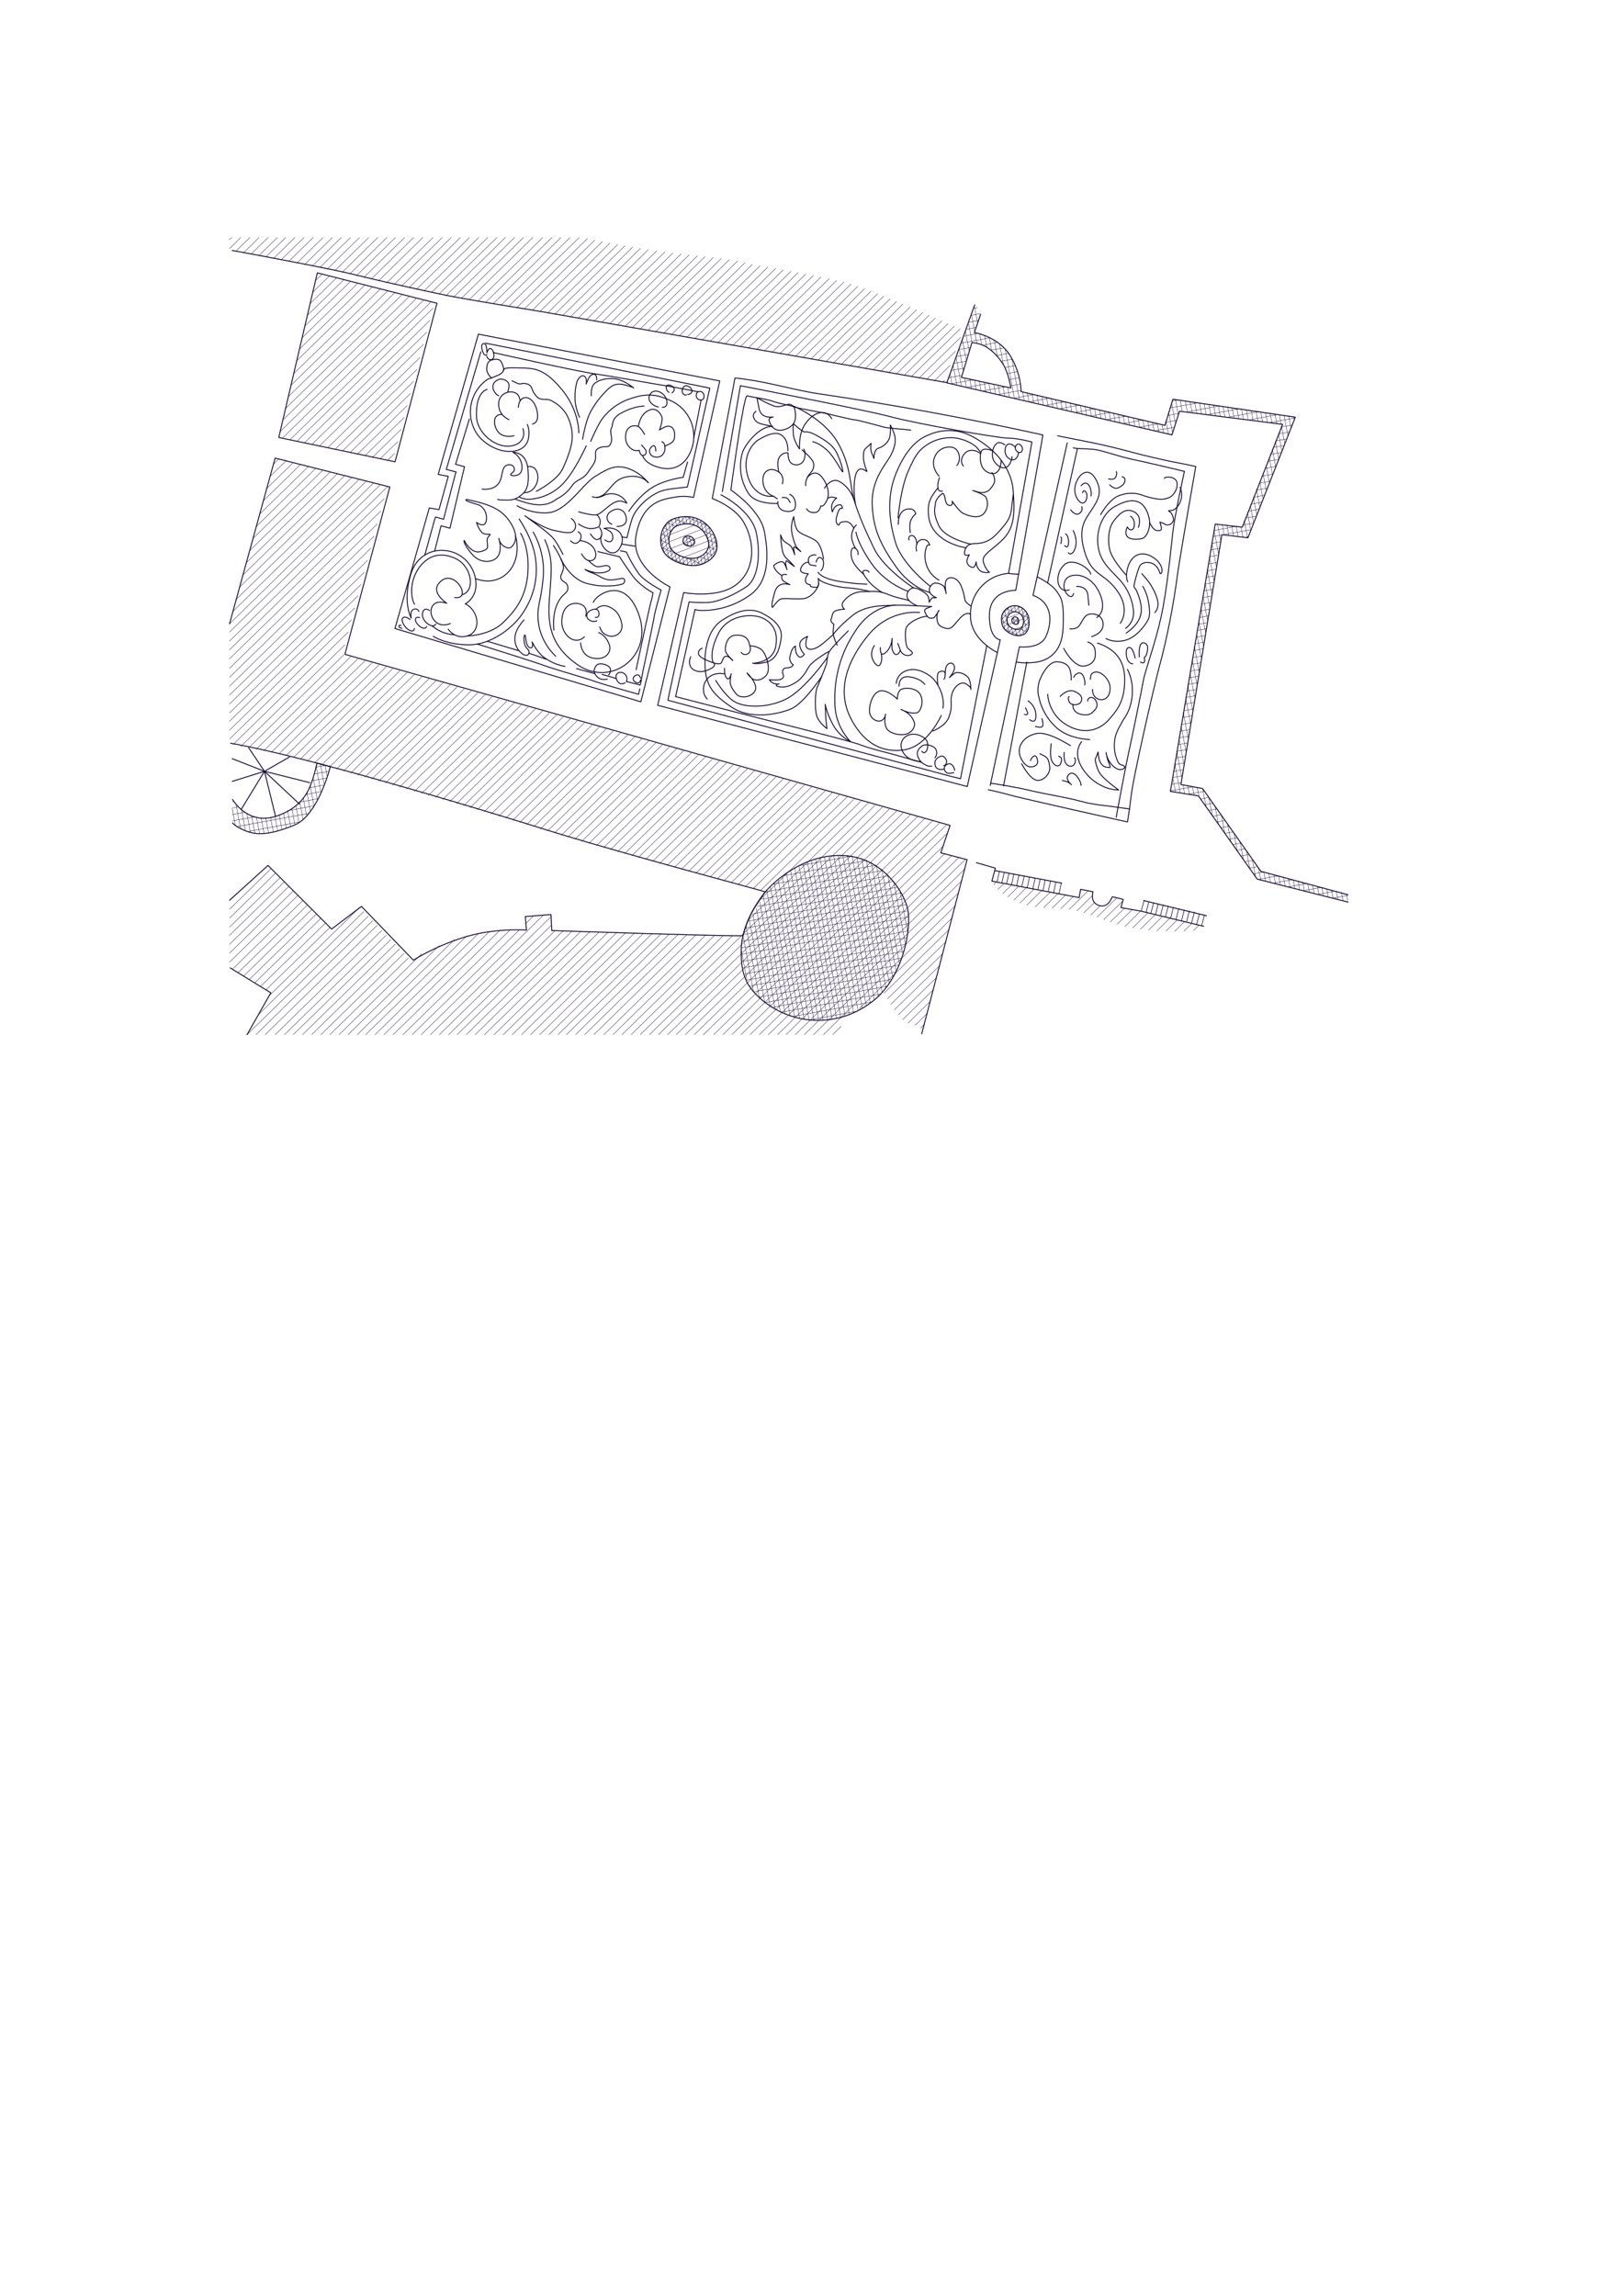 <svg xmlns="http://www.w3.org/2000/svg" width="210mm" height="297mm" viewBox="0 0 210 297"><path d="M29.84 96.15c10.42 1.83 33.72 8.98 40.33 11.04 11 3.44 28.99 8.14 28.84 8.2-.08.04-.59.87-1.42 2.09a13.52 13.52 0 0 0-1.45 3.55c-.05.18-24.75-.65-24.75-.65l-.1-2.07-3.32.26.15 1.76s-3.97-.32-7.93.88c-3.95 1.2-6.7 3.01-6.7 3.01l-6.72-6.96-3.86 2.93-8.23-8.23-4.97 4.5m.09 8.76 5.24 3.22-3.07 5.4m87.29-.1 5.87-22.53-3.4-.88 1.2-3.55-78.3-22.13L50.44 63 35.6 59.26 29.7 80.7M41.06 35.3l-4.99 21.3 15.05 3.14 5.42-20.51zM30.05 32.4s12.3 2.25 15.91 3.15c3.62.9 10.07 2.32 12.39 2.77 2.32.46 9.48 1.62 11.74 2l52.38 9.17M126.34 111.6l2.45.71-.45 1.68 11.29 2.13.19-1.07 1.6.31s-.44 1.4.79 1.78c1.22.39 1.68-1.1 1.7-1.12.03-.02 1.43.32 1.42.34l-.29 1.05 2.68.48 8.03 1.94M128.7 112.62l8.65 1.62M156.1 118.46l-8.09-1.95" style="fill:none;stroke:#140533;stroke-width:.121;stroke-linecap:round;stroke-linejoin:round;stroke-miterlimit:22.926;stroke-opacity:1"/><path d="m174.41 116.7-11.74-2.97-7.61-10.77-3.62-.58 5.8-34.58 3.5.4 5.22-13.3-13.34-1.7-.98 3.06-29.13-6.73 3.6-10.08m.77 1.21-.8 2.36s3.06.51 4.57 2.9c1.52 2.39 1.46 4.74 1.46 4.74l18.62 4.37 1.03-3.38 15.84 2.32-6.13 15.6-3.37-.4-5.3 32.32 2.8.52 7.54 10.71 11.27 3.03m-48.65-71.43-1.36 4.5 6.39 1.37s-.32-2.2-1.16-3.3a6.5 6.5 0 0 0-1.99-1.99c-.83-.52-1.88-.58-1.88-.58zm0 0" style="fill:none;stroke:#140533;stroke-width:.121;stroke-linecap:round;stroke-linejoin:round;stroke-miterlimit:22.926;stroke-opacity:1"/><path d="M99 115.4s3.77-4.6 9.41-4.73c5.64-.13 8.5 4.64 9.03 6.9.53 2.26-.45 9.13-4.88 12.22a11.29 11.29 0 0 1-15.05-1.48c-1.34-1.54-1.66-3.2-1.59-5.7.06-2.2 1.34-5.06 3.09-7.21zm0 0" style="fill:none;stroke:#140533;stroke-width:.121;stroke-linecap:round;stroke-linejoin:round;stroke-miterlimit:22.926;stroke-opacity:1"/><path d="M30.09 103.42s1.89 3.34 5.55 2.2c3.67-1.16 4.4-3.67 4.71-4.5.32-.85.67-2.4.67-2.4l1.72.46s-1.55 6.33-4.69 7.58c-3.14 1.26-4.76 1.31-6.23.74-1.46-.58-1.73-1.05-1.73-1.05" style="fill:none;stroke:#140533;stroke-width:.121;stroke-linecap:round;stroke-linejoin:round;stroke-miterlimit:22.926;stroke-opacity:1"/><path d="m157.64 52.46.25 1.38m2.67 14.3.25 1.31m8.4 44.87.2 1.08M158.24 52.55l.25 1.36M161 67.34l.41 2.19m8.41 44.95.2 1.07M158.85 52.64l.26 1.35m2.3 12.32.41 2.22m8.63 46.12.2 1.06M159.42 52.73l.25 1.33m2.11 11.3.42 2.22m8.83 47.22.2 1.06M160.04 52.82l.24 1.32m1.9 10.19.42 2.21m9.06 48.43.2 1.05M160.64 52.9l.24 1.32m1.7 9.1.42 2.21m9.28 49.61.2 1.03M161.25 53l.25 1.3m1.5 7.99.4 2.21m9.5 50.8.2 1.03M161.9 53.1l.24 1.28m1.28 6.82.41 2.2m9.74 52.09.2 1.01M162.52 53.18l.24 1.27m1.07 5.72.4 2.2m9.98 53.29.16.86M163.13 53.27l.23 1.26m.87 4.62.41 2.2M163.74 53.36l.24 1.25m.65 3.5.41 2.21M164.34 53.45l.24 1.24m.45 2.42.41 2.2M164.96 53.54l.23 1.22m.24 1.31.42 2.2M165.53 53.62l.22 1.22m.06.28.41 2.2M166.14 53.71l.49 2.58M166.75 53.8l.27 1.48M167.36 53.9l.07.35M122.55 49.27l.05.24M122.92 48.29l.25 1.36M123.32 47.22l.48 2.57M123.7 46.17l.7 3.76M124.1 45.1l.53 2.79m.18.99.22 1.2M124.53 43.98l.49 2.62m.45 2.41.23 1.22M124.93 42.9l.46 2.47m.7 3.78.23 1.22M125.32 41.85l.45 2.43m.94 5 .23 1.24M125.72 40.78l.37 2.01m.04.2.26 1.39m.94 5.03.24 1.25M126.1 39.74l.37 1.95m.28 1.46.26 1.41m.93 4.98.24 1.26M127.39 43.37l.28 1.53m.9 4.77.23 1.28M127.99 43.63l.32 1.73m.83 4.44.24 1.28M128.65 44l.4 2.16m.71 3.77.25 1.3M129.33 44.47l.51 2.76m.53 2.83.25 1.3M130.05 45.14l1.2 6.37M130.91 46.38l.99 5.28M132.31 50.67l.21 1.14M132.93 50.82l.2 1.13M133.55 50.96l.21 1.13M134.17 51.1l.21 1.13M134.8 51.26l.2 1.12M135.4 51.4l.22 1.12M136.03 51.55l.21 1.11M136.61 51.68l.21 1.12M137.24 51.83l.2 1.11M137.85 51.97l.2 1.11M138.48 52.12l.2 1.1M139.15 52.28l.2 1.1M139.78 52.42l.2 1.1M140.39 52.57l.2 1.1M141.02 52.71l.2 1.1M141.63 52.86l.21 1.1M142.26 53l.2 1.1m8.98 47.99.05.26M142.87 53.15l.2 1.1m8.65 46.19.37 2M143.5 53.3l.2 1.09m8.3 44.36.71 3.8M144.08 53.43l.2 1.1m7.98 42.67.64 3.38m.17.92.2 1.13M144.7 53.58l.2 1.09m7.65 40.84.63 3.37m.5 2.74.22 1.11M145.32 53.72l.2 1.09m7.3 39.05.63 3.35m.84 4.52.21 1.1M145.94 53.87l.2 1.08m6.97 37.22.62 3.33m1.18 6.34.24 1.27M146.63 54.03l.2 1.08m6.59 35.2.62 3.31m1.57 8.41.44 2.35M147.26 54.18l.2 1.08m6.24 33.36.62 3.3m2.1 11.27.45 2.35M147.87 54.32l.2 1.08m5.9 31.57.62 3.28m2.63 14.08.44 2.33M148.5 54.47l.2 1.07m5.56 29.74.61 3.26m3.17 16.95.44 2.33M149.12 54.61l.2 1.07m5.22 27.94.6 3.24m3.7 19.77.44 2.32M149.74 54.76l.2 1.07m4.89 26.1.6 3.22m4.23 22.64.43 2.32M150.35 54.9l.2 1.07m4.55 24.31.6 3.2m4.76 25.44.43 2.31M150.86 54.42l.32 1.7m4.2 22.48.6 3.18m5.3 28.3.43 2.3M151.2 53.3l.5 2.6m3.95 21.14.59 3.17m5.79 30.94.43 2.3M151.58 52.08l.5 2.65m3.85 20.63.59 3.14m6.32 33.81.28 1.5M152.08 51.65l.36 1.93m3.77 20.13.58 3.12m6.73 35.96.22 1.18M152.7 51.74l.27 1.47m3.52 18.8.58 3.12m7.08 37.83.22 1.17M153.36 51.84l.27 1.46m3.16 16.9.58 3.09m7.46 39.85.21 1.16M153.98 51.93l.27 1.44m2.83 15.14.57 3.07m7.8 41.73.22 1.15M154.58 52.02l.27 1.43m2.68 14.34.4 2.12m8.14 43.56.22 1.14M155.2 52.1l.26 1.43m2.68 14.33.24 1.3m8.32 44.48.21 1.13M155.8 52.2l.27 1.4m2.67 14.33.25 1.3m8.34 44.58.2 1.12M156.42 52.29l.26 1.4m2.68 14.3.24 1.32m8.36 44.67.2 1.1M157.02 52.37l.26 1.39m2.67 14.3.25 1.32m8.37 44.77.2 1.09M98.31 116.71l2.66 14.24M98.75 115.91l2.86 15.32M99.2 115.14l3.05 16.32M99.67 114.68l3.17 16.96M100.18 114.22l3.29 17.57M100.69 113.8l3.38 18.1M101.21 113.4l3.48 18.58M101.77 113.01l3.56 19.01M102.3 112.66l3.63 19.37M102.84 112.35 106.5 132M103.38 112.05l3.72 19.9M103.92 111.79l3.75 20.09M104.47 111.54l3.78 20.22M104.98 111.34l3.8 20.29M105.55 111.15l3.8 20.3M106.1 110.99l3.8 20.27M106.67 110.85l3.78 20.17M107.28 110.74l3.74 20M107.87 110.67l3.7 19.78M108.44 110.63l3.65 19.5M109.04 110.62l3.58 19.14M109.64 110.65l3.5 18.72M110.25 110.73l3.4 18.18M110.86 110.86l3.28 17.53M111.5 111.04l3.13 16.76M112.09 111.26l2.98 15.93M112.74 111.58l2.78 14.86M113.4 111.97l2.55 13.65M114.1 112.47l2.27 12.18M114.87 113.18l1.93 10.27M115.63 114.04l1.52 8.08M116.44 115.23l.99 5.26M95.93 122.98l.7 3.76M96.12 120.92l1.38 7.38M96.53 119.87l1.73 9.26M96.96 119.04l2 10.69M97.41 118.25l2.24 11.97M97.86 117.5l2.45 13.11M30.05 104.62l.4 2.15M30.54 104.04l.58 3.12M31.25 104.75l.5 2.7M31.94 105.22l.46 2.43M32.55 105.51l.42 2.25M33.18 105.7l.4 2.1M33.78 105.8l.38 1.98M34.38 105.8l.36 1.9M35 105.72l.35 1.87M35.57 105.58l.35 1.86M36.12 105.39l.35 1.89M36.67 105.16l.37 1.92M37.21 104.88l.38 2M37.75 104.55l.4 2.1M38.27 104.17l.4 2.2M38.78 103.7l.42 2.26M39.23 103.18l.43 2.31M39.7 102.47l.45 2.42M40.12 101.59l.49 2.62M40.5 100.48l.56 2.93M40.89 99.06l.63 3.38M41.45 98.83l.48 2.6M42.07 99.05l.24 1.28M156.47 78.82l-1.16.21M42.47 99.8l-1.86.34M156.33 79.67l-1.16.21M42.2 100.66l-1.87.35M156.18 80.54l-1.16.22M41.88 101.57l-1.9.35m-9.7 1.79-.23.04M156.05 81.35l-1.16.21M41.53 102.41l-2.02.38m-8.66 1.59-.8.15M155.9 82.22l-1.16.21M41.1 103.34l-2.4.44m-7 1.29-1.64.3M155.77 83.07l-1.17.22M40.57 104.26l-3.35.62m-4.23.78-2.94.54M155.62 83.94l-1.17.22M39.88 105.24l-9.2 1.69M155.47 84.87l-1.17.21M38.7 106.35l-6.6 1.21M155.33 85.74l-1.18.22M155.19 86.6l-1.18.22M155.05 87.47l-1.2.22M154.9 88.33l-1.19.21M154.76 89.2l-1.2.22M154.63 90l-1.2.22M154.49 90.87l-1.2.23M154.35 91.73l-1.2.22M154.2 92.6l-1.2.22M154.05 93.51l-1.2.23M153.91 94.38l-1.21.23M153.77 95.24l-1.22.22M153.63 96.11l-1.22.23M153.49 96.97l-1.23.23M153.35 97.85l-1.24.22M153.2 98.7l-1.23.22M153.06 99.57l-1.23.23M152.93 100.37l-1.24.23M152.79 101.24l-1.25.23M154.48 101.76l-3.08.57M155.84 102.36l-2 .36m-43.56 8.02-6.76 1.24M156.4 103.16l-1.07.2m-43.15 7.94-10.8 1.99M156.94 103.91l-1.08.2m-42.51 7.82-13.36 2.46M157.45 104.65l-1.07.2m-42.14 7.74-15.23 2.8M157.98 105.4l-1.07.2M115 113.3l-16.48 3.03M158.5 106.14l-1.07.2m-41.81 7.68-17.63 3.24M159.02 106.88l-1.06.2m-41.8 7.69-18.72 3.44M159.54 107.62l-1.07.2m-41.87 7.7-19.7 3.62M160.07 108.37l-1.07.2m-42.02 7.72-20.54 3.78M160.55 109.06l-1.06.2m-42.23 7.76-21.13 3.89M161.08 109.8l-1.06.2m-42.57 7.83-21.5 3.95M161.6 110.54l-1.06.2m-43.02 7.9-21.6 3.98M162.12 111.29l-1.05.2m-43.56 8-21.56 3.97M162.7 112.11l-1.05.2m-44.22 8.13-21.4 3.94M163.56 112.8l-1.38.26m-44.87 8.25-21.14 3.89M165.4 113.3l-2.5.45m-45.77 8.42-20.76 3.82M167.26 113.8l-2.43.44m-47.92 8.82-20.26 3.73M169.11 114.29l-2.37.44m-50.1 9.21-19.62 3.61M170.98 114.8l-2.3.42m-52.39 9.63-18.78 3.46M172.81 115.28l-2.24.41m-54.68 10.06-17.74 3.27M174.37 115.84l-1.86.34m-57.13 10.51-16.43 3.03M174.37 116.62l-.07.01m-59.5 10.95-14.97 2.75M113.97 128.58 101 130.96M112.83 129.61l-10.38 1.91M110.87 130.82l-6.25 1.15M126.47 39.8l-.41.08M126.82 40.58l-1.1.2M126.55 41.47l-1.17.21M126.24 42.37l-1.2.22M126.65 43.12l-1.94.36M128.12 43.7l-3.75.69M129.1 44.3l-1.9.34m-1.69.32-1.45.26M129.91 45l-1.67.3m-3 .55-1.52.28M130.5 45.71l-1.57.3m-3.95.72-1.6.29M130.96 46.47l-1.45.27m-4.8.88-1.66.31M131.35 47.29l-1.35.25m-5.58 1.02-1.73.32M131.64 48.08l-1.33.25m-4.33.8-2.83.51M131.85 48.87l-1.32.24m-2.47.46-2.91.53M132 49.69l-1.3.24m-.51.1-3 .54M132.06 50.51l-2.86.53M133.84 51.03l-2.6.48M135.82 51.5l-2.59.47M137.84 51.97l-2.57.47M139.7 52.4l-2.55.47M141.72 52.88l-2.53.47M152.54 51.72l-.9.16m-7.94 1.46-2.52.47M155.1 52.1l-3.74.68m-5.64 1.04-2.5.46M157.86 52.5l-4.3.79m-1.09.2-1.4.26m-3.17.58-2.48.45M160.42 52.87l-4.14.76m-4.1.76-1.39.25m-.87.16-2.46.46M162.92 53.24l-3.98.73m-7.04 1.3-2.45.45M165.48 53.61l-3.82.7m-10.05 1.86-.12.02M167.5 54.08l-3.15.58M167.14 55l-1.38.24M166.79 55.88l-1.38.25M166.43 56.8l-1.38.25M166.1 57.63l-1.38.26M165.74 58.54l-1.38.26M165.4 59.44l-1.39.25M165.04 60.35l-1.39.25M164.64 61.36l-1.38.25M164.28 62.27l-1.38.25M163.93 63.16l-1.38.25M163.57 64.07l-1.38.26M163.22 64.97l-1.38.26M162.86 65.88l-1.38.26M162.51 66.78l-1.38.25M162.15 67.69l-1.38.25m-.71.13-3 .56M161.82 68.53l-3.44.63m-.34.06-1.12.2M161.47 69.44l-.32.06m-3.25.6-1.12.2M157.76 70.95l-1.13.2M157.61 71.82l-1.12.2M157.46 72.76l-1.13.2M157.32 73.63l-1.14.21M157.18 74.49l-1.14.2M157.03 75.36l-1.14.2M156.9 76.22l-1.15.21M156.75 77.1l-1.15.2M156.6 77.95l-1.14.2M42 99.04l-1.17.21M154.22 119.46l-1.03 1M155.15 119.68l-.72.7M128.93 114.1l-.34.34M129.92 114.28l-.8.77M130.92 114.46l-1.16 1.13M131.84 114.63l-1.43 1.4M132.85 114.8l-1.67 1.64M133.83 114.99l-1.86 1.82M134.83 115.17l-1.98 1.93M135.94 115.37l-2 1.95M136.95 115.55l-1.91 1.87M137.93 115.73l-1.78 1.74M138.93 115.92l-1.66 1.62M140.79 115.25l-2.46 2.4M141.37 115.84l-2.04 2M141.6 116.76l-1.35 1.32M142.37 117.16l-1.23 1.21M144.47 116.19l-2.53 2.47M145.27 116.57l-2.46 2.4M145.5 117.49l-1.84 1.79M146.5 117.67l-1.95 1.9M147.58 117.87l-2.02 1.98M148.54 118.09l-2 1.96M149.48 118.31l-1.93 1.9M150.43 118.54l-1.81 1.78M151.37 118.77l-1.66 1.63M152.33 119l-1.48 1.45M153.26 119.23l-1.27 1.25" style="fill:none;stroke:#140533;stroke-width:.046;stroke-linecap:round;stroke-linejoin:round;stroke-miterlimit:22.926;stroke-opacity:1"/><path d="m129 114.13.31-1.4M129.63 114.25l.3-1.4M130.24 114.37l.3-1.4M130.88 114.48l.3-1.39M131.53 114.61l.31-1.4M132.21 114.73l.31-1.4M132.91 114.86l.3-1.4M133.63 115.03l.3-1.4M134.28 115.13l.31-1.4M134.94 115.25l.3-1.4M135.62 115.38l.3-1.4M136.32 115.5l.3-1.4" style="fill:none;stroke:#140533;stroke-width:.078;stroke-linecap:round;stroke-linejoin:round;stroke-miterlimit:22.926;stroke-opacity:1"/><path d="m148.3 118.03.35-1.38M148.9 118.18l.37-1.39M149.51 118.31l.36-1.38M150.15 118.46l.36-1.39M150.8 118.6l.36-1.38M151.48 118.76l.35-1.39M152.17 118.9l.36-1.38M152.88 119.1l.35-1.38M153.53 119.23l.36-1.39M154.18 119.38l.36-1.39M154.82 119.64l.36-1.38M155.48 119.76l.36-1.38" style="fill:none;stroke:#140533;stroke-width:.078;stroke-linecap:round;stroke-linejoin:round;stroke-miterlimit:22.926;stroke-opacity:1"/><path d="m137.03 115.61.3-1.4" style="fill:none;stroke:#140533;stroke-width:.078;stroke-linecap:round;stroke-linejoin:round;stroke-miterlimit:22.926;stroke-opacity:1"/><path d="m147.67 117.85.37-1.4" style="fill:none;stroke:#140533;stroke-width:.078;stroke-linecap:round;stroke-linejoin:round;stroke-miterlimit:22.926;stroke-opacity:1"/><path d="m61.9 43.23-5.2 18.14 1.3.26-1.2 4.3-1.25-.22-4.45 15.6 31.82 9.48 3.77-14.87s-5.13-2.46-4.4-6.6c.74-4.13 3.1-4.7 4.87-4.97a6.2 6.2 0 0 1 2.57 0l3.4-15.07zm0 0" style="fill:none;stroke:#140533;stroke-width:.121;stroke-linecap:round;stroke-linejoin:round;stroke-miterlimit:22.926;stroke-opacity:1"/><path d="m56.24 71.29.83-3.27 1.15.31 1.88-7.95-1.15-.32 1.78-5.86" style="fill:none;stroke:#140533;stroke-width:.121;stroke-linecap:round;stroke-linejoin:round;stroke-miterlimit:22.926;stroke-opacity:1"/><path d="m54.97 71.8 1.29-4.67.1-.25 1.03.3 1.53-5.86.1-.26-1.27-.34 4.46-15.2M60.43 64.62c2.27.49 4.04 1 5.16 2.37 1.08 1.32 1.6 2.84.57 3.78-.36.33-1.44-.1-1.62-1.12 0-.02.6 1.76-.34 2.57-.6.52-2.12.77-3.27-.69-1.1-1.39-.87-1.62-.87-1.62s.87 1.75 2.07 1.46c1.2-.28.94-.65.92-1.12-.03-.47-.08-.58.28-.97.37-.4-.57.1-1.04-.47-.47-.58-.63-1.23-.63-1.23s1.07.86 1.26-.24a1.9 1.9 0 0 0-.84-1.96c-.08-.05-1.4-.45-1.54-.52-.52-.25-.11-.24-.11-.24zm0 0" style="fill:none;stroke:#140533;stroke-width:.121;stroke-linecap:round;stroke-linejoin:round;stroke-miterlimit:22.926;stroke-opacity:1"/><path d="M66.72 69.35c.98 3.98-1.93 6.77-5.2 5.5" style="fill:none;stroke:#140533;stroke-width:.121;stroke-linecap:round;stroke-linejoin:round;stroke-miterlimit:22.926;stroke-opacity:1"/><path d="M60.22 78.11s1.75-.89 1.3-3.27c-.85-4.39-7-5.11-8.37-.55-1.1 3.7.06 5.65.06 5.65M53.06 80.14s-.64-.52-.94-.2c-.3.3.21 1.24.79 1.56.57.33.74-.05.69-.2M51.89 80.92c-.06-.03-.28-.1-.27.1 0 .2.32.25.39.27" style="fill:none;stroke:#140533;stroke-width:.121;stroke-linecap:round;stroke-linejoin:round;stroke-miterlimit:22.926;stroke-opacity:1"/><path d="M54.2 79.1s-.13-.42-.6-.3c-.5.12-.46.73-.4 1.14M54.3 79.9s-.57-.23-.54.33c.02.48 1.11 1.5 1.46.81M55.57 78.97s-.6-.43-.84.14c-.46 1.14 1.27 2.36 1.65 1.63" style="fill:none;stroke:#140533;stroke-width:.121;stroke-linecap:round;stroke-linejoin:round;stroke-miterlimit:22.926;stroke-opacity:1"/><path d="M58.28 80.66c-2.15.9-3.19-1.73-2.04-2.56.57-.42 1.57-.06 1.57-.06s-1.98-1.28-1.1-2.48c1.81-2.5 4.63 2.06 2.12 1.75M58 81.4s.71 1.13 2.1.95c2.2-.3 2.05-3.21.12-4.24" style="fill:none;stroke:#140533;stroke-width:.121;stroke-linecap:round;stroke-linejoin:round;stroke-miterlimit:22.926;stroke-opacity:1"/><path d="M59.78 76.94c1.78-.48 1.28-3.7-.85-4.69-1.94-.89-3.5-.38-4.63 1.09a5.16 5.16 0 0 0-1 3.67c.05.68.33 1.15.33 1.15" style="fill:none;stroke:#140533;stroke-width:.121;stroke-linecap:round;stroke-linejoin:round;stroke-miterlimit:22.926;stroke-opacity:1"/><path d="M56.06 82.32s1.65 1.08 4.55 1.1c2.9.03 5.9-2.22 7.17-4.32a9.92 9.92 0 0 0 1.52-6.77c-.31-2.62-2.14-5.19-2.14-5.19" style="fill:none;stroke:#140533;stroke-width:.121;stroke-linecap:round;stroke-linejoin:round;stroke-miterlimit:22.926;stroke-opacity:1"/><path d="M55.9 80.95a4.75 4.75 0 0 0 2.88 1.16M60.47 82.27s2.92-.04 4.67-1.77c1.76-1.72 2.98-3.45 3.17-6.6.18-3.13-.94-4.91-.94-4.91M67.8 80.2s-1.05 1.1-1.16 2.14c-.1 1.05.31 1.73.89 2.2.58.47.97.16.92-.24-.06-.39-.53-.41-.62-1.27-.1-.86.08-.98.14-.8.06.19.08 1.35.55 1.54.47.19.42-.38.34-.67-.07-.29.23.72 1.29 1.75a6.5 6.5 0 0 0 2.95 1.36" style="fill:none;stroke:#140533;stroke-width:.121;stroke-linecap:round;stroke-linejoin:round;stroke-miterlimit:22.926;stroke-opacity:1"/><path d="M68.98 68.83s1.62 2.5 1.3 5.91c-.3 3.4-.91 3.65-.58 6.07a7.45 7.45 0 0 0 2.2 4.08" style="fill:none;stroke:#140533;stroke-width:.121;stroke-linecap:round;stroke-linejoin:round;stroke-miterlimit:22.926;stroke-opacity:1"/><path d="M76.77 77.93c.3-.96 4.12-3.65 5.93 1.7 1.81 5.35-3.7 9.33-7.97 6.36-5.57-3.87-3.1-8.55-3.45-13.34a9.1 9.1 0 0 0-.79-2.83" style="fill:none;stroke:#140533;stroke-width:.121;stroke-linecap:round;stroke-linejoin:round;stroke-miterlimit:22.926;stroke-opacity:1"/><path d="M75.78 79.71s.37-1-.47-1.46c-.84-.47-2.62-.24-2.62 2.2 0 1.64 1.63 3.16 2.93 1.93M75.13 83.17s0 1.72 1.7 1.99c1.7.26 2.26-.92 2.04-1.65-.4-1.34-1.41-1.68-1.41-1.68M77.61 81.1s.13.86 1.1 1.15c.97.29 2-.47 1.73-1.62-.26-1.15-.72-1.73-1.68-2.15-.95-.42-1.62.32-1.62.32" style="fill:none;stroke:#140533;stroke-width:.121;stroke-linecap:round;stroke-linejoin:round;stroke-miterlimit:22.926;stroke-opacity:1"/><path d="M77.23 80.3c-.51.28-1.42-.12-1.3-.75.11-.63 1.03-.84 1.3-.7.28.12.37.73.17.92-.2.18-.38.09-.38.09M71.62 70.57s1.48 2.26 1.27 3.05c-.21.78-.5.9-.26 1.32.24.42.78.35.84 1.03.07.72-.48.74-1 1.5-1.15 1.67-.8 4.04-.8 4.04M78.75 87.33s.45-.56.14-.98c-.32-.42-1.43-.69-1.75-.24-.33.44-.4.91.11 1.43.51.53 1.25.32 1.34.33M81.06 88.17c.1-.26.12-.8-.36-1.08-.49-.28-.99 0-1 .4-.01.4.25.84.56.94.32.1.62-.1.62-.1M82.88 87.73c0-.05-.16-.54-.54-.4-.37.14-.45.4-.4.6.06.21.4.47.67.4.26-.06.26-.37.26-.37M63.05 82.96l4 1.2M68.43 84.5l2.25.78M74.6 86.5l2.36.64" style="fill:none;stroke:#140533;stroke-width:.121;stroke-linecap:round;stroke-linejoin:round;stroke-miterlimit:22.926;stroke-opacity:1"/><path d="M79.68 87.77c-.14-.07-1.78-.52-1.78-.52M81.06 88.17s1.64.4 1.74.45c.09.05.26-1.15.41-1.89.16-.73 1.26-5.92 1.42-6.87.15-.94.91-3.53.91-3.53s-2.09-1.07-2.88-2.1a18.73 18.73 0 0 1-1.62-2.82l-.78-.16M61.76 83.32s6.66 2.07 8.55 2.74c1.88.67 5.65 1.71 6.53 2.05.88.33 5.78 1.71 5.78 1.71l.17-.7" style="fill:none;stroke:#140533;stroke-width:.121;stroke-linecap:round;stroke-linejoin:round;stroke-miterlimit:22.926;stroke-opacity:1"/><path d="M82.31 86.64s1.72-8.12 1.93-8.83c.21-.71.25-1.13.25-1.13s-1.67-.84-2.72-2.3a47.83 47.83 0 0 1-1.6-2.35l-2.8-.67M77.85 69.22c-.59 1.22 1.26 3.22 2.24 1.83 1.04-1.48.14-3.05-1.96-2.69M79.84 68.1s1.3.08 1.2-1.01c-.1-1.09-.9-1.26-1.26-1.22-.36.05-1.26.4-1.23 1.1a.9.9 0 0 0 .62.85" style="fill:none;stroke:#140533;stroke-width:.121;stroke-linecap:round;stroke-linejoin:round;stroke-miterlimit:22.926;stroke-opacity:1"/><path d="M76.4 69.07s.48.83.91.72c.43-.1.5-.34.55-.67.07-.34-.28-.87-.28-.87M78.27 69.84s.5.4.79.19c.3-.21.28-.7.11-1.03-.16-.32-.96-.65-.96-.65M72.58 72.32s1.07 2.48 3.26 3.13c2.2.65 4.44.26 4.78.07.26-.15.39-.8-.27-.68-1.4.26-1.7.34-2.93-.36-.6-.35-1.1-.41-1.62-.74-.52-.34.82.54 2.12.35 1.3-.19.98-.68.98-.68-.37-.64-1.33.24-2-.25-.68-.5-.74-.64-.74-.64" style="fill:none;stroke:#140533;stroke-width:.121;stroke-linecap:round;stroke-linejoin:round;stroke-miterlimit:22.926;stroke-opacity:1"/><path d="M75.24 71.65s.42.78.92.87c1.46.27 1.28-2.32-1.09-2.58M73.84 69.96s.44.55.93.22c.49-.32.46-.93.32-1.14-.13-.2-.3-.25-.3-.25M72.84 71.72s-.35-.73-.86-1.55c-.5-.82-1.46-1.53-2.53-2.32-1.07-.8-1.55-1.13-1.55-1.13s2.18 1.55 3.8 1.9c1.6.36 2.21.4 2.54.02.34-.37.26-.8.1-1.09-.14-.29-.41-.48-.41-.48M74.85 67.78s.96.71 1.84.59c.9-.12.9-.27.97-.82.06-.54-.44-.98-.44-.98" style="fill:none;stroke:#140533;stroke-width:.121;stroke-linecap:round;stroke-linejoin:round;stroke-miterlimit:22.926;stroke-opacity:1"/><path d="M74.87 66.21s1.82.55 2.41.36c.86-.28 2.09-2.09 3.27-1.7.56.2.56.23.56.23a2.23 2.23 0 0 0-2.89-1.04c-.58.3-1.07.37-1.59.2" style="fill:none;stroke:#140533;stroke-width:.121;stroke-linecap:round;stroke-linejoin:round;stroke-miterlimit:22.926;stroke-opacity:1"/><path d="M83.9 62.47s-.72-1.05-2.6-.82c-2.32.28-2.36 2.45-4.08 2.7" style="fill:none;stroke:#140533;stroke-width:.121;stroke-linecap:round;stroke-linejoin:round;stroke-miterlimit:22.926;stroke-opacity:1"/><path d="M66.89 65.43s1.92 1.13 4.18.88c2.26-.25 4.4-3.73 5.9-4.65 1.51-.92 2.52-1.6 4.2-1.09a5.74 5.74 0 0 1 2.67 1.84" style="fill:none;stroke:#140533;stroke-width:.121;stroke-linecap:round;stroke-linejoin:round;stroke-miterlimit:22.926;stroke-opacity:1"/><path d="M66.64 64.55s2.09.88 3.47.75c1.38-.12 1.8-.75 2.18-.88a5.38 5.38 0 0 0 1.76-1.63c.58-.8 1.42-.75 2.05-1.72.63-.96.85-1.13.95-1.7.1-.59-.26-1.17.58-1.46.84-.3 1.07.15 1.4-.56.32-.71-.21-1.34.08-1.97.3-.63-.08-1.26 1.47-2.05 1.55-.8 2.76-.8 2.76-.8M84.85 58.35c.02-.12-.02-.92-.44-.63-.42.3-.46.7-.23 1.07.23.38 1.09.5 1.5.09.43-.42.4-1.05.3-1.36-.1-.32-.34-.38-.34-.38" style="fill:none;stroke:#140533;stroke-width:.121;stroke-linecap:round;stroke-linejoin:round;stroke-miterlimit:22.926;stroke-opacity:1"/><path d="M86.03 57.71s.45-.17.83-.42c.38-.26.48-.66.42-1.26s-.4-.88-.8-.9c-.4-.02-1.15.5-1.15.5s.48-1.21.3-1.72c-.2-.5-.78-1.3-1.74-.8-.97.51-1.13 1.45-1.22 1.7-.08.26-.08.36-.08.36" style="fill:none;stroke:#140533;stroke-width:.121;stroke-linecap:round;stroke-linejoin:round;stroke-miterlimit:22.926;stroke-opacity:1"/><path d="M83.4 56.2s-.43-.82-.81-1.03c-.38-.2-1.49-.19-1.63 1.07-.15 1.25.62 1.8.98 1.97.35.16.77.04.77.04s.09.63.44.67c.36.04.63-.4.36-.76-.27-.35-.5-.6-.5-.6" style="fill:none;stroke:#140533;stroke-width:.121;stroke-linecap:round;stroke-linejoin:round;stroke-miterlimit:22.926;stroke-opacity:1"/><path d="M83.15 58.92s.17 1.02 2.12 1.55c1.95.52 3-.4 3.52-1.05a5.04 5.04 0 0 0-1.76-7.47c-2.01-.97-3.27-1.1-5.32-.42a7.41 7.41 0 0 0-3.98 2.93c-.58.96-1.3 2.64-1.3 2.64M75.85 57.68s-1.51 3.4-3.1 4.99a6.54 6.54 0 0 1-4.4 1.92c-.75-.04-1.13-.28-1.13-.28" style="fill:none;stroke:#140533;stroke-width:.121;stroke-linecap:round;stroke-linejoin:round;stroke-miterlimit:22.926;stroke-opacity:1"/><path d="M85.7 52.7s.66.04.6-.68a1.58 1.58 0 0 0-1.28-1.41c-.65-.11-1.07.41-1.05.94.02.54.7 1.03 1.21 1.09M86.96 50.82s.44-.3.21-.66c-.23-.37-.92-.46-.96-.17-.04.3.08.62.35.76M88.97 51.01c.17.1.69-.2.53-.6-.16-.41-.79-.68-1.03-.38-.24.3-.27.74-.04.95.23.21.38.1.38.1M91.11 51.13c-.08-.2-.19-.42-.42-.47-.23-.04-.48 0-.57.29-.1.27.03.6.27.73.23.12.47.09.6-.06.14-.16.1-.52.1-.52M80.43 70.39l1.7.26" style="fill:none;stroke:#140533;stroke-width:.121;stroke-linecap:round;stroke-linejoin:round;stroke-miterlimit:22.926;stroke-opacity:1"/><path d="m80.49 69.48.64.08s.34-1.49.65-2.43c.53-1.58 2.54-3.31 4.1-3.7.93-.24 3.06-.42 3.06-.42l2.9-12.8-29.02-5.82" style="fill:none;stroke:#140533;stroke-width:.121;stroke-linecap:round;stroke-linejoin:round;stroke-miterlimit:22.926;stroke-opacity:1"/><path d="M81.36 66.15s1.1-1.76 2.8-2.93c1.73-1.18 4.24-1.47 4.24-1.47l.56-1.99M89.76 56.66l.95-4.9M90.35 50.69s-3.8-.75-4.48-.83c-.7-.09-6.47-1.15-8.86-1.49-2.39-.33-13.19-2.76-13.19-2.76M62.38 63.28c.37.04 1.57.11 2.17-.8.61-.9.23-2.3 1.31-2.36.5-.03.75.35.68.71-.04.2-.24.32-.39.44-.42.33 1.06.48 1.31-.3.3-.94-.24-2.04-1.09-2.45 0 0 1.8-.12 1.95 2.3.07 1.08.15 2.46-.8 3.17-.41.31-.77.71-1.92.71s-1.22-.1-1.22-.1" style="fill:none;stroke:#140533;stroke-width:.121;stroke-linecap:round;stroke-linejoin:round;stroke-miterlimit:22.926;stroke-opacity:1"/><path d="M67.81 63.72c1.27.15 2.25-1.66 1.56-2.88-.37-.65-1.1-.47-1.1-.47" style="fill:none;stroke:#140533;stroke-width:.121;stroke-linecap:round;stroke-linejoin:round;stroke-miterlimit:22.926;stroke-opacity:1"/><path d="M69.39 63.56s2.7-1.36 3.43-2.95c.74-1.6 1.2-3.04 1.22-4 .02-.96-.2-2.01-.74-3a4.85 4.85 0 0 0-2.05-1.82c-.52-.27-1.32.1-1.84-.52-.52-.63-.44-.71-.64-1.13-.2-.42-.54-.48-.91-.53-.37-.06-.47.2-1.03-.07-.55-.27-.58-.27-.58-.27" style="fill:none;stroke:#140533;stroke-width:.121;stroke-linecap:round;stroke-linejoin:round;stroke-miterlimit:22.926;stroke-opacity:1"/><path d="M74.89 56s.08-2.93-2.27-5.7c-2.34-2.76-3.56-2.67-5.73-2.71-2.76-.06-.89.32-2.64 1.04-.71.3-1.13.42-1.13.42a5.13 5.13 0 0 0-1.72 6.53c.8 1.72 3.27 3.14 5.2 2.77 1.92-.38 1.84-1.97 1.84-2.47 0-.5-.21-.97-.21-.97" style="fill:none;stroke:#140533;stroke-width:.121;stroke-linecap:round;stroke-linejoin:round;stroke-miterlimit:22.926;stroke-opacity:1"/><path d="M68.88 54.85s.94-.06.62-1.63c-.42-2.15-2.3-2.4-2.44-.53" style="fill:none;stroke:#140533;stroke-width:.121;stroke-linecap:round;stroke-linejoin:round;stroke-miterlimit:22.926;stroke-opacity:1"/><path d="M65.86 54.29s-1.02-.38-1.28-1.47c-.5-2.2 2.1-2.66 2.56-1.53.2.5.16.56.16.56" style="fill:none;stroke:#140533;stroke-width:.121;stroke-linecap:round;stroke-linejoin:round;stroke-miterlimit:22.926;stroke-opacity:1"/><path d="M64.97 53.62c-1.48-.08-1.06 1.92-.26 2.5.71.53 1.8.26 1.8.26M65.7 50.67s.3-.78.08-1.13c-.2-.34-.72-.54-1.09-.49-.36.05-.8.42-.86.67-.07.25-.09.58.13.93.22.36.44.5.56.55M63.6 48.89s-.67-.54-.62-1.23c.05-.7.22-.93.58-1.07.37-.13 1.04-.22 1.26.17.22.39.44.94.3 1.2M62.98 46.08c.08.36.45.55.72.4.27-.16.23-.61.16-.88-.08-.28-.3-.59-.52-.5-.2.08-.33.54-.33.54s-.02-.85-.16-1.02c-.13-.16-.28-.27-.45-.07-.17.2.01.87.1 1.04.08.16.16.35.3.34.14 0 .2-.07.2-.07M75.38 56.82s.38-2.3 1-3.48a11.3 11.3 0 0 1 1.93-2.63c.71-.76 1.3-1.22 2.47-.93 1.18.3 1.22.42 1.22.42s-1.3-1.13-2.64-1.21c-1.34-.09-2.43.38-2.68.96-.25.59-.17 1.26-.17 1.26" style="fill:none;stroke:#140533;stroke-width:.121;stroke-linecap:round;stroke-linejoin:round;stroke-miterlimit:22.926;stroke-opacity:1"/><path d="M77.2 49.15s.07-.73-.37-.73-.67.5-.8.82c-.15.32-.19.45-.19.45s.16-.72-.2-1c-.37-.27-.75.2-.9.5-.16.31-.4 1.4-.33 2.56.07 1.16.58 2.23.58 2.23M67.67 55.45c.5 1.72-1.13 2.56-2.73 2.18-1.62-.39-3.2-2-3.28-3.67-.15-3.3 1.36-3.58 1.36-3.58M85.1 91.24l3.36-14.58s4.4.84 6.82-1.04c2.59-2 2.37-5.73.87-8.18-1.2-1.95-3.99-2.94-3.99-2.95L95.1 48.9c4.16.42 7.45 1.56 11.24 2.1a412.32 412.32 0 0 1 28.6 5.27l-3.51 20.1s-3.31-.12-3.4 3.1c-.08 3.23 1.39 3.3 1.39 3.3l-4.27 18.98zm0 0" style="fill:none;stroke:#140533;stroke-width:.121;stroke-linecap:round;stroke-linejoin:round;stroke-miterlimit:22.926;stroke-opacity:1"/><path d="m130.5 74.18 3.02-17s-1.84-.5-3.1-.5-11.72-1.84-15.16-2.76C111.83 53 95.8 49.9 95.8 49.9l-2.34 13.7M93.28 64.01s4.02 1.97 4.6 5.02c.6 3.06.1 5.95-1.3 6.87-1.37.92-3.57 2.03-5.14 2.05-1.57.02-2.28-.08-2.28-.08l-2.6 12.02-.13.7 36.43 9.8 1.42.35 3.4-17.2" style="fill:none;stroke:#140533;stroke-width:.121;stroke-linecap:round;stroke-linejoin:round;stroke-miterlimit:22.926;stroke-opacity:1"/><path d="M129.04 84.41s-2.93-1.39-3.4-3.99a5.33 5.33 0 0 1 4.88-6.24c.71.11 1.26.1 1.26.1M89.93 78.85l-2.51 11.27s11 2.85 12.68 3.26c1.68.42 9.89 2.47 11.23 2.98 1.34.5 2.93.88 4.02 1.17l3.89 1.09M123.51 99.66c.04-.31-.38-.94-.73-.85-.36.08-.6.31-.6.6 0 .3.26.61.51.63.26.02.72-.08.72-.08" style="fill:none;stroke:#140533;stroke-width:.121;stroke-linecap:round;stroke-linejoin:round;stroke-miterlimit:22.926;stroke-opacity:1"/><path d="M122.09 99.05c.15-.06.25 0 .38-.38.14-.38-.37-.92-.64-.86-.28.06-.87.34-.86.87 0 .53.19.77.6.85.4.08.6-.08.6-.08M120.97 98.03c.11-.08.38-.56.13-1.08-.25-.5-1.34-.78-1.79-.45-.45.34-.8.77-.53 1.42.26.64.54.8 1 1.05.44.25.78.14.78.14" style="fill:none;stroke:#140533;stroke-width:.121;stroke-linecap:round;stroke-linejoin:round;stroke-miterlimit:22.926;stroke-opacity:1"/><path d="M119.28 97.18s.16.33.46.12c.3-.21.4-1.02.18-1.46-.22-.44-1.56-1.31-2.68-.58-1.27.83-.55 2.72 1.05 3.12.78.19.82.12.82.12M116.1 90.44s-1.4-1.42-2.4-1c-1 .42-1.4 2.36-1.09 3.05.32.7 1.03.95 1.49.7.46-.26.48-.8.48-.8s-.31 1.46.3 2.05c.6.59 1.96.76 2.61.44.65-.31.94-.96.82-1.4a2.52 2.52 0 0 0-1.13-1.4c-.6-.34-.6-.3-.6-.3s1.85.92 2.36.21c.5-.71.48-1.9-.1-2.45-.6-.54-1.54-.58-2.14-.4-.61.2-.6 1.3-.6 1.3zM116.33 88.77s-.1-1.43 1.38-1.2c1.49.23 1.95.97 1.95.97" style="fill:none;stroke:#140533;stroke-width:.121;stroke-linecap:round;stroke-linejoin:round;stroke-miterlimit:22.926;stroke-opacity:1"/><path d="M115.97 88.41s0-1.09 1.18-1.6c1.17-.5 2.3.03 3.16.62.86.58 2 2.47 1.7 4.19" style="fill:none;stroke:#140533;stroke-width:.121;stroke-linecap:round;stroke-linejoin:round;stroke-miterlimit:22.926;stroke-opacity:1"/><path d="M118.99 79.24s-3.73-.54-6.58 2.85c-2.84 3.39-4.19 7.27-2.3 10.89.87 1.67 2.87 4.64 6.91 4.02 2.99-.46 4.77-4.44 4.77-4.44" style="fill:none;stroke:#140533;stroke-width:.121;stroke-linecap:round;stroke-linejoin:round;stroke-miterlimit:22.926;stroke-opacity:1"/><path d="M120.7 94.57s1.64-.63 2.06-1.76c.42-1.13.31-1.6.31-2.22 0-.63.17-1.3.65-1.78s.9-.59 1.38-.27c.48.31.55.52.52.65-.02.12.05-1.05-.37-1.57a1.91 1.91 0 0 0-1.53-.61c-.25.06-.88.65-.88.65s.84-.92.63-1.5c-.21-.6-.8-.39-1 .01-.21.4-.15 1.11-.2 1.4-.04.3-.14.28-.14.28" style="fill:none;stroke:#140533;stroke-width:.121;stroke-linecap:round;stroke-linejoin:round;stroke-miterlimit:22.926;stroke-opacity:1"/><path d="M121.36 88.65s-.26-1.51.16-1.72c.42-.21.74-.1.76.18M119.97 79.72c-1.04.05-2.64.92-2.76 1.64-.13.7-.04 2.05.2 2.43.26.37 1.01.62.43.92-.59.29-1.22-.13-1.38-.67-.17-.55-.3-.8-.3-.8M113.14 83.51s-.47.63-.35 1.36c.12.74.7 1.4.98 1.22.28-.2.4-.94.26-1.49" style="fill:none;stroke:#140533;stroke-width:.121;stroke-linecap:round;stroke-linejoin:round;stroke-miterlimit:22.926;stroke-opacity:1"/><path d="M113.91 83.77s-.03.54.12.77c.14.23.46 0 .74-.29.28-.28.5-.76.59-1.18l.08-.48s-.1 1.11.02 1.49c.13.37.33.68.62.57.3-.1.4-.54.4-.54M120.53 78.47s-4.08-.25-4.74-.17c-.67.08-3.58-.2-5.45 1.29-1.87 1.5-2.54 2.5-2.54 2.5s-1.12 1.07-1.9 1.57c-.8.5-1.67.5-1.63-.37.04-.87.25-.96.25-.96s-1.04.33-1.04 1.04c0 .7.6 1.27.6 1.27s-.35.46-.6.37c-.25-.08-.46-.45-.52-.76-.06-.32-.04-.67-.04-.67s-.4.17-.58.87c-.19.7-.23.83 0 1.23s.41.3.29.34c0 0-.17.38-.82.38-.65 0-.6.59-.48.86.13.27.04.63-.65.7-.7.05-1.13-.03-1.13-.03s.23.42.7.52c.45.1.56.02.56.02s-.49.08-.34.25c.1.11.91.3 1.65 0 1.8-.74 2.12-1.88 2.62-2.57.5-.7 2.39-1.84 2.51-1.86" style="fill:none;stroke:#140533;stroke-width:.121;stroke-linecap:round;stroke-linejoin:round;stroke-miterlimit:22.926;stroke-opacity:1"/><path d="M115.79 78.3s-3.03-.04-5.17 3.43a15.5 15.5 0 0 0-2.6 9.05 7.34 7.34 0 0 0 2.02 5.15s-1.42-.63-2.26-2.18c-.84-1.55-1-2.64-1-2.64s.06 1.97.14 2.53l.08.61s-.83-.58-1.23-1.4-.32-3.3-.02-3.96c.29-.65.81-1.97 1.1-2.76.3-.8.05-1.36.65-2.11.61-.76 2.25-2.4 2.25-2.4" style="fill:none;stroke:#140533;stroke-width:.121;stroke-linecap:round;stroke-linejoin:round;stroke-miterlimit:22.926;stroke-opacity:1"/><path d="M107.07 85.03s-2.98 4.3-5.49 5.47c-2.51 1.18-5.36 1.01-6.57.26-1.22-.76-2.4-2.73-2.4-2.73" style="fill:none;stroke:#140533;stroke-width:.121;stroke-linecap:round;stroke-linejoin:round;stroke-miterlimit:22.926;stroke-opacity:1"/><path d="M106.32 87.52s-2.35 3.53-3.99 4.2c-1.63.67-5.15 1.42-7.62-.21-2.47-1.63-2.93-2.64-3.26-3.73-.34-1.09-.71-5.73 1.92-7.5 2.64-1.75 4.23-1.46 5.24-.95 1 .5 2.72 1.54 2.47 3.22-.25 1.67-.71 2.85-2.05 3.14-1.34.3-1.64.08-1.64.08" style="fill:none;stroke:#140533;stroke-width:.121;stroke-linecap:round;stroke-linejoin:round;stroke-miterlimit:22.926;stroke-opacity:1"/><path d="M92.28 85.73s-.62-1.21.67-3.77c1.3-2.55 4.44-2.55 5.62-2.05 1.17.5 2.2 1.59 1.8 3.73-.4 2.13-2.9 2.13-2.9 2.17" style="fill:none;stroke:#140533;stroke-width:.121;stroke-linecap:round;stroke-linejoin:round;stroke-miterlimit:22.926;stroke-opacity:1"/><path d="M89.37 84.96s-.54 1.15.4 1.7c.94.54 2.01-.03 2.43-.3.42-.27.19-.59.19-.59s.75.25.94-.02c.19-.27.21-.81.6-.86.4-.04.87.55.87.55" style="fill:none;stroke:#140533;stroke-width:.121;stroke-linecap:round;stroke-linejoin:round;stroke-miterlimit:22.926;stroke-opacity:1"/><path d="M90.86 83.85s-.65.25-.46.81c.19.57 1.99 1.11 1.99 1.11M94.8 85.44s-.84-.8-.93-1.22c-.08-.41.09-1.9 1.18-2.03 1.09-.12 1.65.27 1.84.88.19.61.31.97.06 1.34-.25.38-.9.32-1.04-.02" style="fill:none;stroke:#140533;stroke-width:.121;stroke-linecap:round;stroke-linejoin:round;stroke-miterlimit:22.926;stroke-opacity:1"/><path d="M97.03 83.55s1.28 0 1.79.84c.5.84.9 2.37.29 3.02-.6.65-1.45.73-1.9.29-.47-.44-.55-.65-.55-.65s1.44 1.4 1.05 2.28c-.4.88-1.93 1.1-2.45.44-.53-.65-.82-1.13-.78-1.71.04-.6.13-.9.13-.9s-.21.94-.57.58c-.35-.35-.3-1.3-.3-1.3M91.51 90.42c-1.05-.97-.46-3.69 2.26-3.24M108.34 83.47s-.59-1.1-.54-1.78c.04-.67.1-.94.1-.94s-.54-.31-.35-.7c.18-.37.08-.87.65-1.06.56-.19 1.08-.17 1.08-.17s-.67-.5-.02-1.15a3.12 3.12 0 0 1 2.51-1.13c1.37-.04 1.87-.15 3.25.4 1.38.54 2.2.56 2.53.75M118.66 78.36s-1.04-.4-1.25-1.02c-.21-.63.27-1.26.8-1.28.51-.02 1.7.67 1.88 1.1.16.45.14.76.14.76s.3-.65.53-.6c.23.04.4 0 .4 0s-.6-.21-.84-.67c-.25-.46.16-1.22.73-1.22.56 0 .98.32 1.09.44.1.13.29.92.29.92s-.3-1.3.04-1.78c.34-.48 1.38-.38 1.87.75.48 1.12.45 1.85.61 2.07.17.22.65.56.65.56M125.56 79.46s-.45-.44-1.33.5c-.88.95-1.08 1.53-1.9 1.31-.83-.22-1.07-.57-1.1-1.35-.01-.77.27-.95.27-.95s-.53.89-.68.95c-.15.06-.66.16-.9-.27-.24-.43-.4-.72-.14-.88.26-.16.75-.3.75-.3" style="fill:none;stroke:#140533;stroke-width:.121;stroke-linecap:round;stroke-linejoin:round;stroke-miterlimit:22.926;stroke-opacity:1"/><path d="M112.48 76.51s-.88-.28-2.56-.45a10.22 10.22 0 0 1-3.41-.75c-.65-.34-.65-.49-.65-.49s.27 1.18-.3 1.16c-.56-.02-.75-.1-.7-.26.04-.14-.53-.04-.63-.5-.1-.46.35-1 .35-1s-1.13 0-.98-.61c.15-.6.69-.94 1-.84" style="fill:none;stroke:#140533;stroke-width:.121;stroke-linecap:round;stroke-linejoin:round;stroke-miterlimit:22.926;stroke-opacity:1"/><path d="M105.6 73.21c-.7-.2-.9.09-1-.67-.1-.75.84-.83.99-.73M105.6 72.72s.18-.73.53-.59c.36.15.47.44.42.93-.05.48-.27.73-.34.77M105.85 74.02s.32.77 2.58 1.16c2.27.39 3.74.39 3.74.39M114.15 76.65s-1.03-.59-1.74-1.43c-.7-.84-.96-1.38-.58-1.42.37-.04.56.04.6.23" style="fill:none;stroke:#140533;stroke-width:.121;stroke-linecap:round;stroke-linejoin:round;stroke-miterlimit:22.926;stroke-opacity:1"/><path d="M111.73 74.26s-1.43-1.11-1.58-2.3c-.15-1.2.38-1.24.67-.9.3.33.19.69.19.69" style="fill:none;stroke:#140533;stroke-width:.121;stroke-linecap:round;stroke-linejoin:round;stroke-miterlimit:22.926;stroke-opacity:1"/><path d="M110.7 70.94s-.63-1-.49-1.83c.15-.84.59-1.2.59-1.2" style="fill:none;stroke:#140533;stroke-width:.121;stroke-linecap:round;stroke-linejoin:round;stroke-miterlimit:22.926;stroke-opacity:1"/><path d="M110.48 68.34s-.4-.86-1.02-.86c-.63 0-.82.14-.86.37-.04.23-.6-.04-.33-1.07.27-1.02.5-1.08.67-1.02.16.06-.02-.44-.21-.46a.92.92 0 0 0-.84.5c-.19.39-.19.42-.19.42s-.22-.63.01-1.12c.23-.5.55-.66.55-.66s-.5-.15-.67-.14c-.18.01-.44.13-.44.13M106.68 63.16s.85-1.46 1.94-.86c1.1.61 1.6 1.6 1.89 2.35M117.5 76.5s-2.89-.96-4.73-3.6c-1.84-2.64-2.01-4.06-2.01-4.06" style="fill:none;stroke:#140533;stroke-width:.121;stroke-linecap:round;stroke-linejoin:round;stroke-miterlimit:22.926;stroke-opacity:1"/><path d="M118.2 76.06s-3.84-2.5-5.1-5.09c-1.25-2.6-2-4.35-2.6-6.32-.58-1.97-.33-4.27-2.09-7.37-1.76-3.1-5.7-4.73-5.7-4.73" style="fill:none;stroke:#140533;stroke-width:.121;stroke-linecap:round;stroke-linejoin:round;stroke-miterlimit:22.926;stroke-opacity:1"/><path d="M120.32 76.65s-2.36-.49-4.4-3.35c-2.02-2.87-2.99-4.99-3.07-8.19-.08-3.2 1.89-5.15 2.47-6.32.59-1.18.63-2.05.32-2.85-.32-.8-.44-.94-.44-.94" style="fill:none;stroke:#140533;stroke-width:.121;stroke-linecap:round;stroke-linejoin:round;stroke-miterlimit:22.926;stroke-opacity:1"/><path d="M113.08 59.29s-.02-1.1.55-1.3a2.3 2.3 0 0 0 1.38-1.13c.29-.58.19-1.86.19-1.86" style="fill:none;stroke:#140533;stroke-width:.121;stroke-linecap:round;stroke-linejoin:round;stroke-miterlimit:22.926;stroke-opacity:1"/><path d="M112.18 60.99s-.46-1.07-.46-1.8c0-.74.02-.97.46-1.34.44-.38.54-.5.54-.5s-.18.68.09 1.31l.27.63M110.69 65.22s-.38-1.82-.04-3.53c.33-1.72 1.43-.73 1.43-.73M103.45 58.06c-.03-.96.06-2.18.7-3.16.91-1.39 2.56-2.25 3.47-.74" style="fill:none;stroke:#140533;stroke-width:.121;stroke-linecap:round;stroke-linejoin:round;stroke-miterlimit:22.926;stroke-opacity:1"/><path d="M117.85 55.65c-.56-.09-3.05-.27-3.43-.38-.38-.1-3.08-.86-3.85-.96-.78-.1-3.63-.82-3.63-.82s-4.01-.73-4.12-.84c-.1-.1-1.94-.42-2.8-.73-.86-.31-2.9-.58-3.35-.71-.46-.13-2.1 12.18-2.1 12.18s3.77 2.52 4.32 5.32c.54 2.8.75 6.5-1.89 8.3a10.6 10.6 0 0 1-5.78 1.96c-.92.04-1.3-.12-1.3-.12" style="fill:none;stroke:#140533;stroke-width:.121;stroke-linecap:round;stroke-linejoin:round;stroke-miterlimit:22.926;stroke-opacity:1"/><path d="M100.06 64.19s-2.26.42-3.23-2.34c-.96-2.77.59-4.53 1.3-4.95.71-.42 2.16-1.25 3.04-.58.88.67.77 2 .77 2" style="fill:none;stroke:#140533;stroke-width:.121;stroke-linecap:round;stroke-linejoin:round;stroke-miterlimit:22.926;stroke-opacity:1"/><path d="M100.6 65.13s-2.76.17-3.72-1.25a6.4 6.4 0 0 1-.8-5.38c.41-1.13 2.25-3.41 3.87-3.33" style="fill:none;stroke:#140533;stroke-width:.121;stroke-linecap:round;stroke-linejoin:round;stroke-miterlimit:22.926;stroke-opacity:1"/><path d="M97.82 53.22s-.55.31-.27.88c.27.56.64.69 1.52.88l.88.19" style="fill:none;stroke:#140533;stroke-width:.121;stroke-linecap:round;stroke-linejoin:round;stroke-miterlimit:22.926;stroke-opacity:1"/><path d="M97.93 51.45s.14.62.26 1.29c.13.67.38.9.76 1.09.37.19 1.09.12 1.09.12s-.63.09-.53.42c.1.34.34 1.09 1.1 1.26.75.16 1.81-.34 2.13-.94.31-.61.18-1.43.08-1.79a.82.82 0 0 0-.65-.6c-.3-.07-1.21.48-1.95.25-.73-.23-2.29-1.1-2.29-1.1zm0 0" style="fill:none;stroke:#140533;stroke-width:.121;stroke-linecap:round;stroke-linejoin:round;stroke-miterlimit:22.926;stroke-opacity:1"/><path d="M103.45 58.06s-.71-.93-.8-1.89c-.08-.96.01-1.36.01-1.36s1.19 1.09 1.46 1.07c.27-.02.66-.1 2.1.77 1.45.88 1.9 1.51 2.23 2.35a8 8 0 0 1 .6 1.94c.1.61-.97-1.73-2.06-2.72-1.1-.98-1.83-1.07-1.83-1.07M100.57 64.52l-.51-.33s-1.19-.34-1.33-1.8c-.15-1.47.83-1.74 1.32-1.63.48.1 1.04.4 1.19.96.15.56-.02.86-.02.86" style="fill:none;stroke:#140533;stroke-width:.121;stroke-linecap:round;stroke-linejoin:round;stroke-miterlimit:22.926;stroke-opacity:1"/><path d="M100.78 61.07s-.38-1.38.12-2.01c.5-.63 1.07-.46 1.07-.46s-.07.86.37 1.28c.44.42 1.42.36 1.7-.43.27-.8.03-1.27-.04-1.35" style="fill:none;stroke:#140533;stroke-width:.121;stroke-linecap:round;stroke-linejoin:round;stroke-miterlimit:22.926;stroke-opacity:1"/><path d="M103.77 58.2s.88.76 1.07 1.02c.19.26.56.56.43 1.21-.13.65-.5.7-.82 1.37-.31.67-.19 1.02-.19 1.02" style="fill:none;stroke:#140533;stroke-width:.121;stroke-linecap:round;stroke-linejoin:round;stroke-miterlimit:22.926;stroke-opacity:1"/><path d="M104.48 61.74s.83-1.03 1.65-.24c.81.78 1.34 2.22.86 3.22-.49 1-.78.72-.78.72s-.17.79-.69.85c-.52.07-.92-.08-1.15-.46M100.65 64.87s-.11.54.32.96c.43.42 1.65.5 1.88-.08a1.59 1.59 0 0 0-.28-1.52c-.24-.24-.4-.28-.4-.28" style="fill:none;stroke:#140533;stroke-width:.121;stroke-linecap:round;stroke-linejoin:round;stroke-miterlimit:22.926;stroke-opacity:1"/><path d="M101.2 64.37s.58-.09.8.24c.22.32.23.4.23.4M106.55 72.28s-.23-1.7-.92-2.26c-.7-.57-1.95-.84-2.4-1.36-.43-.52-.52-1.82-.52-1.82s-.29.62-.3 1.44c-.03.82.47 2.2.58 2.39.1.19.77.8.6.67-1.14-.92-.95-.72-.77.42 0 0-.23-.86-.54-1.15-.32-.3-.84-.49-1.03-.84-.19-.36-.25-.59-.25-.59s.1 1.72.31 2.33c.21.6.55.8.82 1.06.27.28.65.72.65.72l-.99-.74s-.2.09-.12.5c.08.42.17.65.17.65s-.28-.77-.44-.92c-.17-.14-.4-.18-.88.09-.49.27-.4.35-.4.35s.02.23.33.63c.32.4.72.6.72.6s.25-.26.6-.1M101.17 74.46s-.09.37.1.6c.19.23.94.58.94.58s-1.5-.56-1.95.92c-.44 1.49-.37 1.7-.35 1.97.02.27.63-.98 1.26-1.07.62-.08 1.5.06 2.67 0 1.18-.06 2.11-1.49 2.08-1.97M120.38 75.86s-3.7-2.84-4.54-5.77c-.84-2.93-1.17-6.07.3-9.33 1.46-3.27 3.1-4.15 4.1-4.53a6.4 6.4 0 0 1 4.69-.16c1.92.75 3.47 2.22 3.47 2.22s2.43 2.05 2.68 5.06c.25 3.02.21 4.98-1.42 6.53-1.63 1.55-2.72 1.93-2.39 2.93.34 1 .76 1.22.76 1.22s-.8.15-1.2-.19c-.4-.33-.52-.84-.52-1.11 0-.27-.06.7-.44.67-.38-.02-.82-.44-.75-.88.06-.44.31-.75.31-.75s-.59.2-.63-.13c-.04-.33.15-1.06.8-1.25.65-.2 1.9.23 3.37-1.32 1.46-1.55 1.8-2.16 1.93-3.4.13-1.24.22-1.8.22-1.8" style="fill:none;stroke:#140533;stroke-width:.121;stroke-linecap:round;stroke-linejoin:round;stroke-miterlimit:22.926;stroke-opacity:1"/><path d="M121.5 75.05s-1.25-.59-1.67-2.1c-.42-1.5.17-2.42.17-2.42l.3-.03s-.19-.58-.62-.68c-.43-.1-.82.1-.96.36-.2.4-.2.71-.13 1.11" style="fill:none;stroke:#140533;stroke-width:.121;stroke-linecap:round;stroke-linejoin:round;stroke-miterlimit:22.926;stroke-opacity:1"/><path d="M118.64 70.36c-.17-1.65-1.33-1.07-1.01-.5M117.78 68.9s-.18-1.13.1-1.66.51-.71.59-.72c.07-.01-.12-.62-.59-.67-1.24-.14-1.67.91-1.65 1.99" style="fill:none;stroke:#140533;stroke-width:.121;stroke-linecap:round;stroke-linejoin:round;stroke-miterlimit:22.926;stroke-opacity:1"/><path d="M116.2 66.99s.33-3.81 1.3-6c.96-2.2 1.44-2.8 2.53-3.5 1.09-.72 2.57-1.01 3.77-.8 1.19.2 2.26.82 2.61 1.23.36.42.5.63.5.63M125.6 70.39s-3.4-.72-4.15-2.44c-.75-1.71-.5-2-.42-2.8.09-.8.96-1.34.96-1.34s.21.1.3.7c.08.62.33.95.71.87.38-.09.19-.55.19-.55s.88 1.28 1.38 1.55c.5.27 2.1.9 2.79-.02s.35-1.86.12-2.16a6.3 6.3 0 0 0-1.63-.75" style="fill:none;stroke:#140533;stroke-width:.121;stroke-linecap:round;stroke-linejoin:round;stroke-miterlimit:22.926;stroke-opacity:1"/><path d="M126.1 63.53s1.32.55 1.99-.23c.67-.77.67-1.1.54-1.59-.12-.48-.3-.58-.3-.58" style="fill:none;stroke:#140533;stroke-width:.121;stroke-linecap:round;stroke-linejoin:round;stroke-miterlimit:22.926;stroke-opacity:1"/><path d="M128.36 58.29s-1.3-.55-1.45.26c-.14.82-.12 1.98.82 2.51 1.27.72 1.79-.44 1.82-1.5" style="fill:none;stroke:#140533;stroke-width:.121;stroke-linecap:round;stroke-linejoin:round;stroke-miterlimit:22.926;stroke-opacity:1"/><path d="M130.03 57.55s-.69-.55-1.1-.15c-.42.4-.55.9-.53 1.53.02.63.48 1.17 1 1.46.53.3 1.03.09 1.3-.48.28-.56.24-.83.24-.83" style="fill:none;stroke:#140533;stroke-width:.121;stroke-linecap:round;stroke-linejoin:round;stroke-miterlimit:22.926;stroke-opacity:1"/><path d="M131.38 57.86s-.5-.56-.93-.4c-.42.17-.5.9-.31 1.36.19.46.77.84 1.2.59.41-.25.45-.9.45-.9" style="fill:none;stroke:#140533;stroke-width:.121;stroke-linecap:round;stroke-linejoin:round;stroke-miterlimit:22.926;stroke-opacity:1"/><path d="M131.38 57.86c-.07.28.21.63.46.67.46.08.55-.45.37-.78-.2-.35-.7-.49-.83.11zM124.99 70.87c-2.08-.36-4.44-1.58-4.8-3.85-.3-2.03.27-2.75 1.17-3.91" style="fill:none;stroke:#140533;stroke-width:.121;stroke-linecap:round;stroke-linejoin:round;stroke-miterlimit:22.926;stroke-opacity:1"/><path d="M121.94 63.52s-.5.2-.58-.41c-.09-.61.2-1.3.2-1.3M121.51 61.6s-1.13-1.14-.57-2.48a2.02 2.02 0 0 1 2.22-1.26c1.01.16 1.26 1.68.64 2.36M124.65 60.29s-.41-.46-.16-1.09c.46-1.16 1.63-1.16 2.38-.5M128.13 101.6l3.77-17.92s2.68.33 3.43-1.34c.93-2.08.71-4.47-1.67-5.32l4.43-19.72M129.85 101.68l3.01-16.04" style="fill:none;stroke:#140533;stroke-width:.121;stroke-linecap:round;stroke-linejoin:round;stroke-miterlimit:22.926;stroke-opacity:1"/><path d="M131.49 85.64s.87.21 2.38.05c1.5-.17 3.55-1.05 3.68-4.44.13-3.4-.17-3.81-.84-4.78-.67-.96-2.51-1.85-2.51-1.85M135.55 75.42l3.84-17.33" style="fill:none;stroke:#140533;stroke-width:.121;stroke-linecap:round;stroke-linejoin:round;stroke-miterlimit:22.926;stroke-opacity:1"/><path d="m136.84 56.38 4.18.83c2.77.55 5.28 1.26 6.79 1.64 1.5.37 3.39.8 4.69 1.04 1.3.25 2.22.46 2.22.46s-2.06 11.73-2.39 14.16a95.99 95.99 0 0 1-2.01 10.55c-.84 2.93-3.6 15.07-3.94 17.75-.33 2.68-.5 3.52-.5 3.52s-13.19-2.93-15.2-3.48c-2-.54-2.8-.67-2.8-.67" style="fill:none;stroke:#140533;stroke-width:.121;stroke-linecap:round;stroke-linejoin:round;stroke-miterlimit:22.926;stroke-opacity:1"/><path d="M128.19 101.32s3.04.44 5.13.95c2.1.5 4.86.92 6.49 1.38 1.63.46 3.43.59 4.27.71.84.13 2.06.29 2.06.29" style="fill:none;stroke:#140533;stroke-width:.121;stroke-linecap:round;stroke-linejoin:round;stroke-miterlimit:22.926;stroke-opacity:1"/><path d="M144.42 105.74s1.21-6.57 1.67-8.62c.46-2.06 1.6-7.67 1.84-9.05.25-1.38 1.55-4.81 2.3-8.25.76-3.43 1.26-8.62 1.51-10.88.25-2.26 1.51-7.96 1.51-7.96s-4.42-1.07-6.61-1.53c-2.2-.46-4.02-1.21-5.15-1.32-1.14-.1-2.4-.08-2.62-.2M138.5 96.45c-.55-.3-2.94-1.85-4.4-1.55-1.47.3-2.22 1.34-2.22 2.26 0 .92.75 2 1.42 2.05.67.04 1.05-.38.96-.8-.08-.41-.23-.77-.52-.58-.3.19-.4.56-.4.56" style="fill:none;stroke:#140533;stroke-width:.121;stroke-linecap:round;stroke-linejoin:round;stroke-miterlimit:22.926;stroke-opacity:1"/><path d="M132.19 98.8s1 1.94 1.92 2.13c.93.19 1.8-.92 1.72-1.64-.08-.7-.17-1.1-.48-1.34-.31-.23-.8-.44-.8-.44M136.02 96.22s-.25 1.55.1 2.26c.36.7.9.75 1.1.35.18-.4.16-.8 0-.88-.17-.08-.24-.14-.24-.14M137.7 97.33s-.11 1.04.25 1.48c.35.44.81.38 1.02.1.21-.27.25-.77.04-.87M137.46 100.97s.46.08.78.25c.31.17.4.3.4.3s-.74-.61-.5-1.1c.22-.48.73-.56 1.17-.02.44.55.56.92.56 1.2M139.96 95.94s-1.2 1.32.02 3.33a6.1 6.1 0 0 0 3.6 2.77c.56.14 1.17.16 1.17.16s-2.01-1.42-2.5-2.26c-.47-.84-.54-1.7-.54-1.7l.38-.96s-.02.97.4 1.53c.42.57.8.4 1.07.48.27.09-.23-.81-.34-1.4l-.1-.54c.13 1.3 1.57 2.77 2.36 2 .2-.18-.22-.36-.22-.36s-.32-.03-.53-.28a4.9 4.9 0 0 1-.52-2.8c.14-1.26.77-2.06.96-2.48.19-.42 1.13-1.38 1.32-3.43.19-2.05-.61-3.4-.61-3.4" style="fill:none;stroke:#140533;stroke-width:.121;stroke-linecap:round;stroke-linejoin:round;stroke-miterlimit:22.926;stroke-opacity:1"/><path d="M141.01 95.67s-2.63-.04-4.27-1.5a7.4 7.4 0 0 1-2.34-4.07c-.3-1.13.17-2.22.17-2.22s.92-2.3 2.17-2.26c1.26.04 1.68.63 1.8 1.43.13.8.05.92.05.92M133.98 93.98s.84.25.94-.07c.1-.31-.1-.94-.1-.94M133.23 93.1s.81.69.81-.5c0-.8-.37-1.47-1.02-1.93M132.55 92.43s.4.1.42-.1c.02-.22-.29-.76-.29-.76" style="fill:none;stroke:#140533;stroke-width:.121;stroke-linecap:round;stroke-linejoin:round;stroke-miterlimit:22.926;stroke-opacity:1"/><path d="M135.55 89.81s.08 2.53 2.4 3.94c2.33 1.4 4.3.68 5.43-.55s1.9-2.3 2.1-4.27c.18-1.97.03-4.58-3.48-5.74" style="fill:none;stroke:#140533;stroke-width:.121;stroke-linecap:round;stroke-linejoin:round;stroke-miterlimit:22.926;stroke-opacity:1"/><path d="M137.18 90.09s.91-1.05 1.87-.64c.97.42 1.04.94.81 1.36-.23.43-1.28.57-1.53-.06-.25-.63.02-.63.02-.63" style="fill:none;stroke:#140533;stroke-width:.121;stroke-linecap:round;stroke-linejoin:round;stroke-miterlimit:22.926;stroke-opacity:1"/><path d="M138.83 91.13s-.21 1.29 1.59 1.35c.67.02.9-.29 1.11-.5.37-.34.44-.69.41-.88-.04-.32-.25-.85-.73-.87-.48-.02-.48.47-.48.47M141.37 89.18s-.1.8.6 1.2c.72.38 1.77 0 1.65-1.57-.09-1.07-1.5-2.4-2.33-1.67-.14.12-.23.52-.2.74M138.92 87.62c.24-.52 1.15-1.12 1.43.43.07.38 0 .56 0 .56M137.63 83.88s1.31 2.53 2.72 2.28c1.42-.26 1.49-1.36 1.32-2.16-.17-.8-.93-.93-.93-.93M138.42 81.35s.8.1 1.19-.37c.4-.49.63-1.39 1.34-1.53.71-.15 1.72.18 1.78 1.23.06 1.05-.94 1.5-1.47 1.68" style="fill:none;stroke:#140533;stroke-width:.121;stroke-linecap:round;stroke-linejoin:round;stroke-miterlimit:22.926;stroke-opacity:1"/><path d="M141.9 79.89s1.42-.76.41-3.08c-1-2.33-2.85-2.43-3.08-2.4-.23.01-1.25 0-1.5.93-.26.95.37 1.72.73 1.82.35.11.46-.37.46-.37" style="fill:none;stroke:#140533;stroke-width:.121;stroke-linecap:round;stroke-linejoin:round;stroke-miterlimit:22.926;stroke-opacity:1"/><path d="M138.35 76.3s-.67.32-1.17-.3c-.5-.64-.42-2.04.51-2.92 1.14-1.08 3.43.57 3.43 1.2M139.3 75.87s1.34-.13 1.46 1.13l.13 1.3M144.95 80.64s1.38-1.72-.38-4.19c-1.76-2.47-3.26-1.84-4.23-5.06-.96-3.23.2-4.3.86-5.36.67-1.07 1.6-2.22.59-4.02-1-1.8-2.26-.63-2.64.7-.38 1.35.59 2.56 1.05 2.35.46-.2.49-.95.4-1.21-.08-.26-.4-.6-.53-.1" style="fill:none;stroke:#140533;stroke-width:.121;stroke-linecap:round;stroke-linejoin:round;stroke-miterlimit:22.926;stroke-opacity:1"/><path d="M139.88 62.84c.9-1.04 1.44.56 1.29 1.32M138.53 65.94s.58.83 1.09.5c.51-.32.39-.77.35-.89M138.23 71.52s.35.42.72-.23.34-1.44.16-1.99a3.74 3.74 0 0 0-.25-.66M137.76 70.59s.31.38.45-.03a2 2 0 0 0-.09-1.2c-.1-.22-.25-.3-.25-.3M137.26 69.48s.14.02.08.43l-.07.42M145.64 81.28s1.25-.76 1-2.47a7 7 0 0 0-2.05-4.1c-1.17-1.26-2.43-2.27-2.55-4.53-.13-2.26 1.04-3.97 2.05-4.56 1-.59 3.14-1.68 4.19.3 1.04 1.96.08 3.47-.34 3.68-.42.2-1.72.29-2.1-.21-.37-.5.03-1.22.03-1.22s.25.53.63.34c.37-.2.31-.99.14-1.32-.16-.34-.37-.4-.37-.4" style="fill:none;stroke:#140533;stroke-width:.121;stroke-linecap:round;stroke-linejoin:round;stroke-miterlimit:22.926;stroke-opacity:1"/><path d="M145.68 74.35s-1.8-1.93-2.1-3.27c-.29-1.34-.08-2.89.47-3.6.54-.71 1.36-1.76 2.43-1.38 1.06.38 1 1.26.94 1.65-.07.4-.13.46-.13.46M142.41 66.58s1.16-2.11 2.48-2.49a4.18 4.18 0 0 1 3.1.04c1.35.42 2.4.63 3.26.25.86-.37 1.34-1.71.9-2.26-.44-.54-1.45-.46-1.49-.23M143.59 62.72s.58.69 1.21.34c.63-.34.73-.6.76-.96.02-.36-.37-.43-.37-.43M143.44 61.95s.7.19.9-.2c.2-.39.15-.64.1-.74M148.75 67.6s.42 1.02 1 1.04c.6.03.57-.16.47-.6-.1-.44-.15-.49-.15-.49s.45.12.56.2c.56.44 1.26-.08 1.2-.62-.03-.3-.24-.78-.42-.88-.18-.1-.2-.2-.2-.2 1.06.18 1.8-1.32 1.68-2.23-.1-.71-.21-.76-.21-.76" style="fill:none;stroke:#140533;stroke-width:.121;stroke-linecap:round;stroke-linejoin:round;stroke-miterlimit:22.926;stroke-opacity:1"/><path d="M145.92 75.27s-.34-.63-.02-1.78c.46-1.7 1.81-2.4 3.4-1.32 1.27.86 1.2 2.12.8 2.04 0 0-.18-.8-.77-1.2-.59-.4-1.66-.32-1.9.3-.26.6-.57 1.77-.68 2.32-.1.54.09.18.44 1.1.8 2.06.8 3.57-1.47 5.17" style="fill:none;stroke:#140533;stroke-width:.121;stroke-linecap:round;stroke-linejoin:round;stroke-miterlimit:22.926;stroke-opacity:1"/><path d="M143.1 82.6s.92.6 2.43.25c1.5-.35 2.76-2.07 3.08-2.8.31-.73 0-2.56-.34-3.37-.33-.82-.42-.82-.42-.82M149.42 79.24s.42-.35.42-1.13c0-.77-.75-2.3-1.34-3-.58-.68-.75-.9-.75-.9M146.57 85.88s-.7.02-.83-1.13.48-1.17.75-.73c.27.43.38 1.13.38 1.13M147.41 85s-.17-1.97.57-1.84c.73.12.5 1 .4 1.4-.1.4-.32.48-.32.48s.1.44 0 .63-.5-.02-.5-.02M87.01 67.17c-1.46.59-1.97 2.9-1.13 4.23.84 1.34 3.56 2.22 5.15 1.51 1.6-.71 2.01-1.88 1.6-3.18-.79-2.41-3.21-3.52-5.62-2.56zm.62.83c-1.03.42-1.39 2.04-.8 2.99.6.95 2.52 1.57 3.64 1.06 1.12-.5 1.42-1.33 1.12-2.24-.55-1.7-2.26-2.48-3.96-1.8zm0 0" style="fill:none;stroke:#140533;stroke-width:.121;stroke-linecap:round;stroke-linejoin:round;stroke-miterlimit:22.926;stroke-opacity:1"/><path d="M88.69 69.41c-.3.13-.4.6-.24.88.18.27.74.45 1.07.3.33-.14.41-.38.33-.65-.16-.5-.67-.72-1.16-.53zm0 0" style="fill:none;stroke:#140533;stroke-width:.121;stroke-linecap:round;stroke-linejoin:round;stroke-miterlimit:22.926;stroke-opacity:1"/><path d="M130.27 78.72c-.92.7-.74 1.73-.53 2.3.21.56 1.28 1.32 2.24 1.2.97-.13 1.22-1 1.18-1.94-.08-1.55-1.7-2.49-2.9-1.56zm.44.63c-.54.43-.43 1.04-.3 1.37.12.34.75.78 1.32.7.57-.07.72-.59.7-1.13-.05-.92-1-1.48-1.72-.94zm0 0" style="fill:none;stroke:#140533;stroke-width:.121;stroke-linecap:round;stroke-linejoin:round;stroke-miterlimit:22.926;stroke-opacity:1"/><path d="M131.1 79.9c-.23.17-.19.43-.13.57.05.14.31.32.55.3.24-.04.3-.26.29-.48-.02-.39-.42-.62-.71-.4zm0 0" style="fill:none;stroke:#140533;stroke-width:.121;stroke-linecap:round;stroke-linejoin:round;stroke-miterlimit:22.926;stroke-opacity:1"/><path d="m130.62 78.53-.89.86M131.41 78.38l-1.84 1.8M131.94 78.5l-.68.67m-.95.93-.66.64M132.34 78.73l-.55.55m-.61.6-.22.2m-.59.58-.55.54M132.67 79.05l-.53.52m-.45.44-.63.62m-.43.42-.52.5M132.91 79.4l-.55.55m-.56.54-.3.3m-.52.5-.53.52M133.1 79.87l-.67.65m-.96.93-.6.6M133.16 80.43l-1.82 1.77M133.1 81.13l-1.14 1.1M90.32 67.16l-.73.72m-2.9 2.83-.78.76M90.74 67.37l-.68.67m-3.15 3.08-.72.7M91.14 67.63l-.67.65M89.3 69.4l-.88.86m-1.2 1.18-.7.68M91.46 67.9l-.66.65m-1.13 1.1-.92.9m-1.18 1.15-.69.67M91.78 68.23l-.68.66m-1.23 1.2-.6.58M88 71.92l-.7.68M92.05 68.58l-.7.69m-2.89 2.82-.72.7M92.3 68.98l-.75.73M89 72.21l-.77.75M92.51 69.45l-.82.8m-2.05 2-.86.85M92.67 69.93l-1.04 1.03m-1.15 1.11-1.13 1.1M92.77 70.47 90 73.17M92.72 71.16l-1.9 1.86M87.05 67.18 85.8 68.4M87.97 66.92l-2.44 2.4M88.69 66.85l-1.46 1.42m-.14.14L85.48 70M89.3 66.89l-.96.94m-1.76 1.72-1.04 1.01M89.83 67l-.8.79m-2.47 2.4-.87.86M129.66 79.58l.37 1.89M130 79l.57 2.9M130.4 78.65l.16.87m.35 1.74.17.87M130.81 78.45l.16.78m.13.69.17.83m.14.7.15.79M131.26 78.38l.16.79m.15.72.15.79m.15.74.16.8M131.73 78.43l.18.92m.35 1.78.2.96M132.24 78.67l.61 3.06M132.78 79.18l.35 1.79M85.52 69.34l.43 2.2M85.8 68.41l.74 3.72M86.13 67.88l.42 2.16m.13.66.35 1.76M86.51 67.49l.28 1.38m.52 2.65.24 1.2M86.92 67.24l.22 1.12m.69 3.48.21 1.07M87.35 67.08l.2.99m.79 3.98.2 1M87.82 66.95l.18.95m.39 1.94.1.52m.36 1.83.19.95M88.27 66.88l.18.93m.32 1.6.24 1.24m.32 1.6.18.93M88.72 66.85l.18.93m.32 1.6.25 1.26m.31 1.6.19.94M89.19 66.88l.19.95m.38 1.95.1.5m.38 1.88.18.96M89.66 66.96l.2 1m.8 4.03.2 1.01M90.16 67.1l.22 1.12m.7 3.5.2 1.09M90.66 67.33l.27 1.34m.52 2.65.25 1.25M91.2 67.67l.9 4.57M91.72 68.16l.72 3.66M92.38 69.15l.37 1.86M91.59 68.02l-2.8-1.17M92.43 69.27l-1.57-.66m-1.97-.83-1.63-.67M92.75 70.3l-1.16-.49m-4.1-1.71-1.14-.47M92.72 71.17l-1.04-.44m-1.83-.76-1.21-.5m-1.77-.75-1.01-.42M92.37 71.92l-1.05-.44m-1.96-.81-.92-.39m-1.85-.77-1.02-.43M91.78 72.5l-1.18-.48m-4.02-1.68-1.1-.47M90.83 73.01l-1.97-.82m-1.48-.62-1.77-.74M89.02 73.14l-2.56-1.07M132.29 78.7l-.7-.3M133.1 79.94l-1-.42m-.84-.35-1-.42M133.13 80.95l-.71-.3m-.61-.26-.83-.34m-.6-.25-.7-.3M132.85 81.73l-.85-.36m-1.61-.67-.8-.33M131.96 82.24l-1.98-.83M89.78 67.97l-3.09 1.19M90.72 68.5l-4.16 1.6M91.3 69.22l-4.52 1.74M91.63 69.99 87.4 71.6M91.67 70.85l-3.27 1.26M131.88 79.37l-1.54.59M132.39 80.07l-1.97.75M132.34 81.02l-1.1.42" style="fill:none;stroke:#140533;stroke-width:.046;stroke-linecap:round;stroke-linejoin:round;stroke-miterlimit:22.926;stroke-opacity:1"/><path d="m32.2 96.77 2.02 3.01-3.02 4.94" style="fill:none;stroke:#140533;stroke-width:.121;stroke-linecap:round;stroke-linejoin:round;stroke-miterlimit:22.926;stroke-opacity:1"/><path d="m30.05 101.08 4.17-1.3 5.86 1.47" style="fill:none;stroke:#140533;stroke-width:.121;stroke-linecap:round;stroke-linejoin:round;stroke-miterlimit:22.926;stroke-opacity:1"/><path d="m30.05 98.15 4.17 1.63 1.42 5.78M38.74 104.01l-4.52-4.23 3.22-1.84" style="fill:none;stroke:#140533;stroke-width:.121;stroke-linecap:round;stroke-linejoin:round;stroke-miterlimit:22.926;stroke-opacity:1"/><path d="m120.8 128-3.99 3.89M120.4 129.51l-2.9 2.84M120 131.07l-1.59 1.56M119.63 132.5l-.52.51M83.02 95.6l-12.18 11.9m-16.28 15.9-10.69 10.45M83.93 95.85l-12.2 11.93m-14.89 14.54-11.8 11.53M84.85 96.11l-12.22 11.94m-13.82 13.5-12.58 12.3M85.7 96.35 73.47 108.3m-13.05 12.75-13.1 12.8M86.62 96.62 74.4 108.57m-12.43 12.14-13.44 13.14M87.53 96.87l-12.25 11.97M63.34 120.5l-13.66 13.35M88.45 97.13 76.2 109.11m-11.54 11.27-13.79 13.47M89.43 97.4 77.17 109.4m-11.2 10.93-13.84 13.53M90.35 97.67 78.1 109.65M69 118.51 68 119.52m-.82.8-13.85 13.53M91.26 97.93 79 109.9m-8.67 8.47L54.5 133.85M92.19 98.19l-12.27 11.98m-8.68 8.48-15.55 15.2M93.09 98.44l-12.27 11.99m-9.48 9.26-14.49 14.16M94.01 98.7 81.75 110.7m-9.93 9.7-13.78 13.46M94.86 98.94 82.6 110.93m-9.72 9.49-13.74 13.43M95.79 99.2l-12.26 11.98m-9.5 9.27-13.7 13.4M96.69 99.46l-12.26 11.98m-9.26 9.04-13.68 13.37M97.61 99.72 85.36 111.7m-9.03 8.83-13.65 13.33M98.58 100l-12.25 11.96m-8.8 8.6-13.6 13.29M99.5 100.26 87.27 112.2m-8.56 8.38-13.58 13.26M100.4 100.51l-12.23 11.95m-8.34 8.16-13.55 13.23M101.33 100.77l-12.22 11.95m-8.13 7.93-13.5 13.2M102.24 101.03l-12.21 11.94m-7.9 7.71-13.48 13.17M103.17 101.29l-12.21 11.93m-7.68 7.5-13.44 13.13M104.07 101.55l-12.2 11.91m-7.46 7.29-13.4 13.1M105 101.8l-12.2 11.91m-7.23 7.07L72.2 133.85M105.84 102.05l-12.17 11.9m-7.03 6.86-13.35 13.04M106.77 102.3 94.6 114.2m-6.8 6.64-13.32 13M107.67 102.56l-12.15 11.87m-6.6 6.45-13.27 12.97M108.6 102.82l-12.14 11.86m-6.38 6.23-13.24 12.94M109.59 103.1l-12.12 11.85m-6.14 6-13.2 12.9M110.51 103.37l-12.1 11.82m-5.98 5.84-13.12 12.82M111.42 103.62l-13.16 12.85m-4.72 4.61-13.06 12.77M112.34 103.88l-15.61 15.25m-1.96 1.91-13.1 12.8M113.25 104.14l-30.4 29.7M114.18 104.4l-30.14 29.45M115.08 104.66 85.2 133.85M116 104.92 86.4 133.85M116.85 105.16 87.5 133.85M117.78 105.42l-29.1 28.43M118.68 105.67l-28.84 28.18M119.6 105.93l-28.57 27.92M120.62 106.22l-28.27 27.63M121.55 106.48l-28.01 27.37M122.45 106.74l-27.75 27.1M122.51 107.84l-26.62 26M121.95 109.54l-24.88 24.3M122.26 110.4l-24 23.45M123.14 110.68l-23.72 23.17M124.03 110.97l-23.42 22.88M124.86 111.23l-23.15 22.62M124.83 112.43l-21.93 21.42M124.43 113.95l-20.36 19.9M124.03 115.5l-18.77 18.35M123.6 117.18l-17.06 16.67M123.2 118.74l-12 11.73m-2.36 2.3-1.1 1.08M122.8 120.26l-8.4 8.21M122.4 121.82l-7.55 7.38M122 123.36l-6.73 6.57M121.6 124.91l-5.86 5.72M121.2 126.44l-4.96 4.84M77.95 31.25l-9.12 8.92M51.48 57.12l-2.33 2.27m-2.71 2.65L30.5 77.6M78.92 31.45l-9.1 8.89M51.07 58.65l-.96.94m-2.75 2.7L30.08 79.15M79.92 31.63l-9.09 8.88M48.3 62.52 29.7 80.7M80.85 31.8l-9.09 8.87m-22.6 22.08L29.7 81.77M81.86 31.97l-9.09 8.88M50.11 62.99 29.7 82.93M82.86 32.13l-9.1 8.9M49.7 64.52l-20 19.54M83.88 32.3l-9.11 8.9m-25.5 24.91L29.7 85.23M84.97 32.46l-9.13 8.93M48.82 67.78 29.7 86.46M86.02 32.6l-9.17 8.96M48.4 69.36 29.7 87.62M87.07 32.73l-9.23 9M47.98 70.92 29.7 88.77M88.13 32.85l-9.28 9.06M47.55 72.5 29.7 89.93M89.17 32.97l-9.33 9.12m-32.7 31.94L29.7 91.07M90.24 33.1l-9.39 9.16M46.72 75.61 29.7 92.23M91.22 33.2l-9.44 9.22M46.33 77.06 29.7 93.3M92.28 33.33 82.8 42.6M45.9 78.64 29.7 94.46M93.32 33.45l-9.54 9.32m-38.3 37.41L29.72 95.6M94.37 33.59l-9.58 9.36M45.06 81.76l-14.9 14.56M95.44 33.76l-9.6 9.38M44.63 83.42 31.14 96.58M96.38 34l-9.52 9.31m-42.37 41.4L32.14 96.77M97.35 34.2l-9.5 9.28M45.38 84.96 33.12 96.95M98.35 34.38l-9.5 9.28M46.31 85.22l-12.18 11.9M99.35 34.56l-9.5 9.28M47.22 85.48l-12.1 11.83M100.35 34.74 90.86 44M48.15 85.74 36.1 97.51M101.34 34.91l-9.5 9.28m-42.79 41.8-12 11.73M102.34 35.1l-9.48 9.26m-42.89 41.9L38.01 97.95M103.26 35.27l-9.47 9.25M50.82 86.5 38.87 98.18M104.26 35.45 94.8 44.7M51.75 86.76 39.79 98.44M105.23 35.64l-9.45 9.23M52.65 87.02 40.7 98.69M106.22 35.84l-9.43 9.21M53.58 87.28 41.62 98.95M107.28 36.06l-9.4 9.18M54.57 87.56 42.62 99.23M108.25 36.28l-9.36 9.14m-43.4 42.4L43.54 99.49M109.18 36.5l-9.3 9.09M56.4 88.07 44.45 99.75M110.12 36.75l-9.23 9.02M57.32 88.33l-11.95 11.68M111 37.04l-9.11 8.9M58.23 88.6l-11.95 11.68M30 116.17l-.3.3M111.87 37.35l-8.97 8.77M59.16 88.85 47.2 100.53M35.05 112.4l-5.34 5.22M112.71 37.67l-8.83 8.62M60.06 89.11 48.1 100.79m-12.47 12.18-5.92 5.8M113.56 38l-8.66 8.47m-43.92 42.9-11.96 11.68m-12.8 12.51-6.51 6.37M114.34 38.32l-8.52 8.31M61.83 89.61 49.87 101.3m-13.1 12.8L29.7 121M115.18 38.66l-8.34 8.15M62.76 89.87l-11.97 11.7m-13.43 13.11-7.65 7.48M116 39l-8.18 7.98M63.66 90.13l-11.97 11.7m-13.75 13.43-8.23 8.04M116.83 39.34l-8 7.82M64.58 90.39l-11.97 11.7m-14.08 13.75-8.82 8.62M117.75 39.73l-7.8 7.62M65.6 90.68l-11.98 11.7m-14.44 14.11-9.11 8.9M118.58 40.08l-7.62 7.45m-44.43 43.4-11.99 11.72m-14.77 14.43-8.97 8.76M119.39 40.43l-7.45 7.27M67.43 91.2l-12 11.7m-15.08 14.75-8.83 8.62M120.22 40.78l-7.27 7.1m-44.6 43.57-12 11.72m-15.4 15.06-8.7 8.49M121.03 41.14l-7.08 6.91M69.27 91.71l-12 11.73M41.52 118.8l-8.55 8.35M121.86 41.5l-6.9 6.73M70.2 91.97l-12.01 11.74M42.12 119.4l-8.4 8.2M122.66 41.85l-6.71 6.55M71.09 92.23l-12.02 11.74m-16.37 16-8.27 8.07M123.48 42.2l-6.52 6.38m-44.94 43.9-12.03 11.76m-13.44 13.13L34.9 128.75M124.24 42.54l-6.35 6.2M72.87 92.73l-12.04 11.75m-13.75 13.44-13.66 13.35M124.28 43.66l-5.38 5.26M73.79 92.99l-12.04 11.76m-14.1 13.77-15.68 15.33M123.63 45.44l-3.74 3.65m-45.2 44.15-12.05 11.78M48.22 119.1l-15.09 14.74M122.95 47.26l-2.05 2M75.62 93.5l-12.07 11.8M48.8 119.7l-14.48 14.15M122.23 49.22l-.25.24M76.61 93.79l-12.07 11.8m-15.12 14.76-13.81 13.5M77.54 94.05l-12.1 11.8M50 120.96l-13.2 12.9M78.44 94.3l-12.1 11.82m-15.78 15.42-12.6 12.3M79.36 94.56 67.25 106.4m-16.11 15.74-11.99 11.7M80.27 94.82l-12.13 11.85m-16.43 16.06-11.38 11.12M81.2 95.08l-12.15 11.87m-16.77 16.38-10.76 10.52M82.1 95.34l-12.17 11.89m-17.08 16.69-10.17 9.93M29.96 30.73l-.25.25M31.15 30.73l-1.44 1.42M32.33 30.73l-1.84 1.8M33.52 30.73l-2.03 1.99M34.69 30.73l-2.23 2.17M35.88 30.73l-2.42 2.36M36.97 30.73l-2.59 2.53M38.16 30.73l-2.78 2.72M39.33 30.73l-2.98 2.91M40.52 30.73l-3.17 3.1M41.8 30.73l-3.38 3.3M43 30.73l-3.6 3.5M44.16 30.73l-3.78 3.7M45.35 30.73l-3.99 3.9M46.52 30.73l-4.19 4.1m-.64.63-.88.86M47.71 30.73l-4.4 4.3m-.68.67-2.18 2.12M48.88 30.73l-4.61 4.5m-.72.71L40.1 39.3M50.07 30.73l-4.84 4.73m-.74.73-4.73 4.62M51.16 30.73l-5.05 4.94m-.76.74-5.91 5.78M52.36 30.73l-5.3 5.17m-.77.75-7.2 7.05M53.52 30.73 48 36.13m-.79.76-8.47 8.28M54.71 30.73l-5.75 5.62m-.8.79-9.77 9.54M56.03 30.73l-6 5.86m-.84.82L38 48.34M57.22 30.73l-6.23 6.08m-.85.84-12.5 12.2M58.38 30.73l-6.44 6.3m-.89.86L37.3 51.32M59.57 30.73l-6.66 6.51m-.91.9-15.05 14.7M60.75 30.73l-6.88 6.72m-.95.93L36.61 54.32M61.94 30.73l-7.1 6.93m-.98.96-17.6 17.2M63.1 30.73l-7.3 7.14m-1.02.99L36.54 56.68M64.3 30.73l-7.52 7.34m-1.05 1.03L37.52 56.9M65.39 30.73l-7.7 7.53m-1.66 1.61L38.42 57.08m-2.35 2.3-.7.69M66.58 30.73l-7.9 7.72m-3.06 3L39.4 57.28m-2.38 2.33-2.1 2.04M67.74 30.73l-8.08 7.9m-4.44 4.34L40.35 57.5m-2.41 2.35-3.45 3.37M68.93 30.73l-8.25 8.07m-5.88 5.74L41.32 57.71m-2.44 2.39-4.83 4.71M70.22 30.73 61.77 39m-7.42 7.24-11.97 11.7m-2.49 2.43-6.32 6.17M71.41 30.73l-8.63 8.43m-8.84 8.64L43.35 58.14m-2.51 2.46-7.7 7.53M72.57 30.73l-8.8 8.6m-10.24 10-9.22 9.02m-2.55 2.49-9.06 8.85M73.76 30.73 64.8 39.5M53.12 50.9l-7.84 7.66m-2.58 2.52-10.44 10.2M74.94 30.73l-9.14 8.93M52.7 52.45l-6.46 6.32m-2.62 2.55-11.8 11.53M76.02 30.84l-9.2 9M52.3 54.01l-5.08 4.95m-2.65 2.6L31.38 74.44M76.97 31.05 67.81 40M51.89 55.55l-3.71 3.63m-2.69 2.62L30.95 76" style="fill:none;stroke:#140533;stroke-width:.046;stroke-linecap:round;stroke-linejoin:round;stroke-miterlimit:22.926;stroke-opacity:1"/></svg>